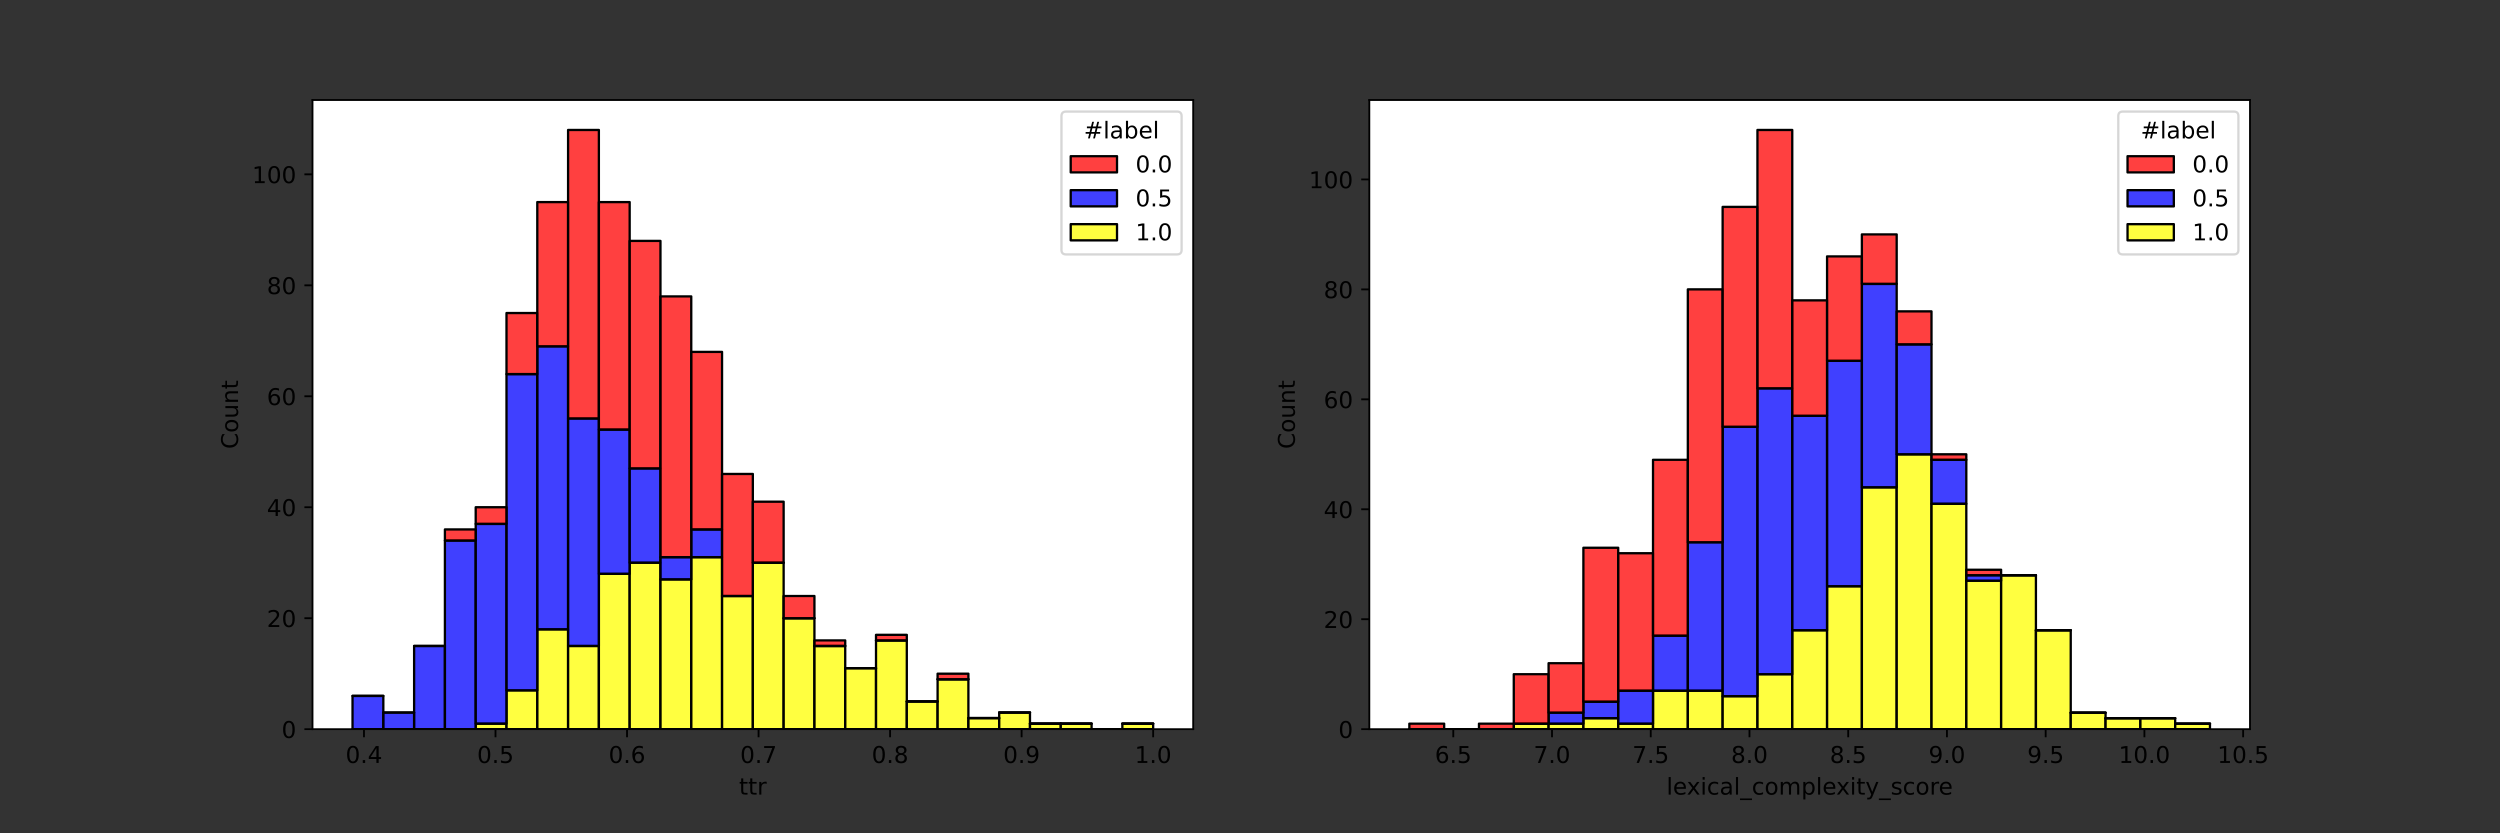 <?xml version="1.0" encoding="utf-8" standalone="no"?>
<!DOCTYPE svg PUBLIC "-//W3C//DTD SVG 1.1//EN"
  "http://www.w3.org/Graphics/SVG/1.1/DTD/svg11.dtd">
<!-- Created with matplotlib (https://matplotlib.org/) -->
<svg height="360pt" version="1.1" viewBox="0 0 1080 360" width="1080pt" xmlns="http://www.w3.org/2000/svg" xmlns:xlink="http://www.w3.org/1999/xlink">
 <rect x="0" y="0" width="1080" height="360" fill="#333333" stroke="none"/>
 <defs>
  <style type="text/css">*{stroke-linecap:butt;stroke-linejoin:round;}</style>
 </defs>
 <g id="figure_1">
  <g id="patch_1">
   <path d="M 0 360 
L 1080 360 
L 1080 0 
L 0 0 
z
" style="fill:none;"/>
  </g>
  <g id="axes_1">
   <g id="patch_2">
    <path d="M 135 315 
L 515.455 315 
L 515.455 43.2 
L 135 43.2 
z
" style="fill:#ffffff;"/>
   </g>
   <g id="patch_3">
    <path clip-path="url(#p14369bf7d9)" d="M 152.293 315 
L 165.596 315 
L 165.596 315 
L 152.293 315 
z
" style="fill:#ffff00;fill-opacity:0.75;stroke:#000000;stroke-linejoin:miter;"/>
   </g>
   <g id="patch_4">
    <path clip-path="url(#p14369bf7d9)" d="M 165.596 315 
L 178.899 315 
L 178.899 315 
L 165.596 315 
z
" style="fill:#ffff00;fill-opacity:0.75;stroke:#000000;stroke-linejoin:miter;"/>
   </g>
   <g id="patch_5">
    <path clip-path="url(#p14369bf7d9)" d="M 178.899 315 
L 192.201 315 
L 192.201 315 
L 178.899 315 
z
" style="fill:#ffff00;fill-opacity:0.75;stroke:#000000;stroke-linejoin:miter;"/>
   </g>
   <g id="patch_6">
    <path clip-path="url(#p14369bf7d9)" d="M 192.201 315 
L 205.504 315 
L 205.504 315 
L 192.201 315 
z
" style="fill:#ffff00;fill-opacity:0.75;stroke:#000000;stroke-linejoin:miter;"/>
   </g>
   <g id="patch_7">
    <path clip-path="url(#p14369bf7d9)" d="M 205.504 315 
L 218.806 315 
L 218.806 312.603 
L 205.504 312.603 
z
" style="fill:#ffff00;fill-opacity:0.75;stroke:#000000;stroke-linejoin:miter;"/>
   </g>
   <g id="patch_8">
    <path clip-path="url(#p14369bf7d9)" d="M 218.806 315 
L 232.109 315 
L 232.109 298.222 
L 218.806 298.222 
z
" style="fill:#ffff00;fill-opacity:0.75;stroke:#000000;stroke-linejoin:miter;"/>
   </g>
   <g id="patch_9">
    <path clip-path="url(#p14369bf7d9)" d="M 232.109 315 
L 245.412 315 
L 245.412 271.857 
L 232.109 271.857 
z
" style="fill:#ffff00;fill-opacity:0.75;stroke:#000000;stroke-linejoin:miter;"/>
   </g>
   <g id="patch_10">
    <path clip-path="url(#p14369bf7d9)" d="M 245.412 315 
L 258.714 315 
L 258.714 279.048 
L 245.412 279.048 
z
" style="fill:#ffff00;fill-opacity:0.75;stroke:#000000;stroke-linejoin:miter;"/>
   </g>
   <g id="patch_11">
    <path clip-path="url(#p14369bf7d9)" d="M 258.714 315 
L 272.017 315 
L 272.017 247.889 
L 258.714 247.889 
z
" style="fill:#ffff00;fill-opacity:0.75;stroke:#000000;stroke-linejoin:miter;"/>
   </g>
   <g id="patch_12">
    <path clip-path="url(#p14369bf7d9)" d="M 272.017 315 
L 285.319 315 
L 285.319 243.095 
L 272.017 243.095 
z
" style="fill:#ffff00;fill-opacity:0.75;stroke:#000000;stroke-linejoin:miter;"/>
   </g>
   <g id="patch_13">
    <path clip-path="url(#p14369bf7d9)" d="M 285.319 315 
L 298.622 315 
L 298.622 250.286 
L 285.319 250.286 
z
" style="fill:#ffff00;fill-opacity:0.75;stroke:#000000;stroke-linejoin:miter;"/>
   </g>
   <g id="patch_14">
    <path clip-path="url(#p14369bf7d9)" d="M 298.622 315 
L 311.925 315 
L 311.925 240.698 
L 298.622 240.698 
z
" style="fill:#ffff00;fill-opacity:0.75;stroke:#000000;stroke-linejoin:miter;"/>
   </g>
   <g id="patch_15">
    <path clip-path="url(#p14369bf7d9)" d="M 311.925 315 
L 325.227 315 
L 325.227 257.476 
L 311.925 257.476 
z
" style="fill:#ffff00;fill-opacity:0.75;stroke:#000000;stroke-linejoin:miter;"/>
   </g>
   <g id="patch_16">
    <path clip-path="url(#p14369bf7d9)" d="M 325.227 315 
L 338.53 315 
L 338.53 243.095 
L 325.227 243.095 
z
" style="fill:#ffff00;fill-opacity:0.75;stroke:#000000;stroke-linejoin:miter;"/>
   </g>
   <g id="patch_17">
    <path clip-path="url(#p14369bf7d9)" d="M 338.53 315 
L 351.832 315 
L 351.832 267.063 
L 338.53 267.063 
z
" style="fill:#ffff00;fill-opacity:0.75;stroke:#000000;stroke-linejoin:miter;"/>
   </g>
   <g id="patch_18">
    <path clip-path="url(#p14369bf7d9)" d="M 351.832 315 
L 365.135 315 
L 365.135 279.048 
L 351.832 279.048 
z
" style="fill:#ffff00;fill-opacity:0.75;stroke:#000000;stroke-linejoin:miter;"/>
   </g>
   <g id="patch_19">
    <path clip-path="url(#p14369bf7d9)" d="M 365.135 315 
L 378.438 315 
L 378.438 288.635 
L 365.135 288.635 
z
" style="fill:#ffff00;fill-opacity:0.75;stroke:#000000;stroke-linejoin:miter;"/>
   </g>
   <g id="patch_20">
    <path clip-path="url(#p14369bf7d9)" d="M 378.438 315 
L 391.74 315 
L 391.74 276.651 
L 378.438 276.651 
z
" style="fill:#ffff00;fill-opacity:0.75;stroke:#000000;stroke-linejoin:miter;"/>
   </g>
   <g id="patch_21">
    <path clip-path="url(#p14369bf7d9)" d="M 391.74 315 
L 405.043 315 
L 405.043 303.016 
L 391.74 303.016 
z
" style="fill:#ffff00;fill-opacity:0.75;stroke:#000000;stroke-linejoin:miter;"/>
   </g>
   <g id="patch_22">
    <path clip-path="url(#p14369bf7d9)" d="M 405.043 315 
L 418.346 315 
L 418.346 293.429 
L 405.043 293.429 
z
" style="fill:#ffff00;fill-opacity:0.75;stroke:#000000;stroke-linejoin:miter;"/>
   </g>
   <g id="patch_23">
    <path clip-path="url(#p14369bf7d9)" d="M 418.346 315 
L 431.648 315 
L 431.648 310.206 
L 418.346 310.206 
z
" style="fill:#ffff00;fill-opacity:0.75;stroke:#000000;stroke-linejoin:miter;"/>
   </g>
   <g id="patch_24">
    <path clip-path="url(#p14369bf7d9)" d="M 431.648 315 
L 444.951 315 
L 444.951 307.81 
L 431.648 307.81 
z
" style="fill:#ffff00;fill-opacity:0.75;stroke:#000000;stroke-linejoin:miter;"/>
   </g>
   <g id="patch_25">
    <path clip-path="url(#p14369bf7d9)" d="M 444.951 315 
L 458.253 315 
L 458.253 312.603 
L 444.951 312.603 
z
" style="fill:#ffff00;fill-opacity:0.75;stroke:#000000;stroke-linejoin:miter;"/>
   </g>
   <g id="patch_26">
    <path clip-path="url(#p14369bf7d9)" d="M 458.253 315 
L 471.556 315 
L 471.556 312.603 
L 458.253 312.603 
z
" style="fill:#ffff00;fill-opacity:0.75;stroke:#000000;stroke-linejoin:miter;"/>
   </g>
   <g id="patch_27">
    <path clip-path="url(#p14369bf7d9)" d="M 471.556 315 
L 484.859 315 
L 484.859 315 
L 471.556 315 
z
" style="fill:#ffff00;fill-opacity:0.75;stroke:#000000;stroke-linejoin:miter;"/>
   </g>
   <g id="patch_28">
    <path clip-path="url(#p14369bf7d9)" d="M 484.859 315 
L 498.161 315 
L 498.161 312.603 
L 484.859 312.603 
z
" style="fill:#ffff00;fill-opacity:0.75;stroke:#000000;stroke-linejoin:miter;"/>
   </g>
   <g id="patch_29">
    <path clip-path="url(#p14369bf7d9)" d="M 152.293 315 
L 165.596 315 
L 165.596 300.619 
L 152.293 300.619 
z
" style="fill:#0000ff;fill-opacity:0.75;stroke:#000000;stroke-linejoin:miter;"/>
   </g>
   <g id="patch_30">
    <path clip-path="url(#p14369bf7d9)" d="M 165.596 315 
L 178.899 315 
L 178.899 307.81 
L 165.596 307.81 
z
" style="fill:#0000ff;fill-opacity:0.75;stroke:#000000;stroke-linejoin:miter;"/>
   </g>
   <g id="patch_31">
    <path clip-path="url(#p14369bf7d9)" d="M 178.899 315 
L 192.201 315 
L 192.201 279.048 
L 178.899 279.048 
z
" style="fill:#0000ff;fill-opacity:0.75;stroke:#000000;stroke-linejoin:miter;"/>
   </g>
   <g id="patch_32">
    <path clip-path="url(#p14369bf7d9)" d="M 192.201 315 
L 205.504 315 
L 205.504 233.508 
L 192.201 233.508 
z
" style="fill:#0000ff;fill-opacity:0.75;stroke:#000000;stroke-linejoin:miter;"/>
   </g>
   <g id="patch_33">
    <path clip-path="url(#p14369bf7d9)" d="M 205.504 312.603 
L 218.806 312.603 
L 218.806 226.317 
L 205.504 226.317 
z
" style="fill:#0000ff;fill-opacity:0.75;stroke:#000000;stroke-linejoin:miter;"/>
   </g>
   <g id="patch_34">
    <path clip-path="url(#p14369bf7d9)" d="M 218.806 298.222 
L 232.109 298.222 
L 232.109 161.603 
L 218.806 161.603 
z
" style="fill:#0000ff;fill-opacity:0.75;stroke:#000000;stroke-linejoin:miter;"/>
   </g>
   <g id="patch_35">
    <path clip-path="url(#p14369bf7d9)" d="M 232.109 271.857 
L 245.412 271.857 
L 245.412 149.619 
L 232.109 149.619 
z
" style="fill:#0000ff;fill-opacity:0.75;stroke:#000000;stroke-linejoin:miter;"/>
   </g>
   <g id="patch_36">
    <path clip-path="url(#p14369bf7d9)" d="M 245.412 279.048 
L 258.714 279.048 
L 258.714 180.778 
L 245.412 180.778 
z
" style="fill:#0000ff;fill-opacity:0.75;stroke:#000000;stroke-linejoin:miter;"/>
   </g>
   <g id="patch_37">
    <path clip-path="url(#p14369bf7d9)" d="M 258.714 247.889 
L 272.017 247.889 
L 272.017 185.571 
L 258.714 185.571 
z
" style="fill:#0000ff;fill-opacity:0.75;stroke:#000000;stroke-linejoin:miter;"/>
   </g>
   <g id="patch_38">
    <path clip-path="url(#p14369bf7d9)" d="M 272.017 243.095 
L 285.319 243.095 
L 285.319 202.349 
L 272.017 202.349 
z
" style="fill:#0000ff;fill-opacity:0.75;stroke:#000000;stroke-linejoin:miter;"/>
   </g>
   <g id="patch_39">
    <path clip-path="url(#p14369bf7d9)" d="M 285.319 250.286 
L 298.622 250.286 
L 298.622 240.698 
L 285.319 240.698 
z
" style="fill:#0000ff;fill-opacity:0.75;stroke:#000000;stroke-linejoin:miter;"/>
   </g>
   <g id="patch_40">
    <path clip-path="url(#p14369bf7d9)" d="M 298.622 240.698 
L 311.925 240.698 
L 311.925 228.714 
L 298.622 228.714 
z
" style="fill:#0000ff;fill-opacity:0.75;stroke:#000000;stroke-linejoin:miter;"/>
   </g>
   <g id="patch_41">
    <path clip-path="url(#p14369bf7d9)" d="M 311.925 257.476 
L 325.227 257.476 
L 325.227 257.476 
L 311.925 257.476 
z
" style="fill:#0000ff;fill-opacity:0.75;stroke:#000000;stroke-linejoin:miter;"/>
   </g>
   <g id="patch_42">
    <path clip-path="url(#p14369bf7d9)" d="M 325.227 243.095 
L 338.53 243.095 
L 338.53 243.095 
L 325.227 243.095 
z
" style="fill:#0000ff;fill-opacity:0.75;stroke:#000000;stroke-linejoin:miter;"/>
   </g>
   <g id="patch_43">
    <path clip-path="url(#p14369bf7d9)" d="M 338.53 267.063 
L 351.832 267.063 
L 351.832 267.063 
L 338.53 267.063 
z
" style="fill:#0000ff;fill-opacity:0.75;stroke:#000000;stroke-linejoin:miter;"/>
   </g>
   <g id="patch_44">
    <path clip-path="url(#p14369bf7d9)" d="M 351.832 279.048 
L 365.135 279.048 
L 365.135 279.048 
L 351.832 279.048 
z
" style="fill:#0000ff;fill-opacity:0.75;stroke:#000000;stroke-linejoin:miter;"/>
   </g>
   <g id="patch_45">
    <path clip-path="url(#p14369bf7d9)" d="M 365.135 288.635 
L 378.438 288.635 
L 378.438 288.635 
L 365.135 288.635 
z
" style="fill:#0000ff;fill-opacity:0.75;stroke:#000000;stroke-linejoin:miter;"/>
   </g>
   <g id="patch_46">
    <path clip-path="url(#p14369bf7d9)" d="M 378.438 276.651 
L 391.74 276.651 
L 391.74 276.651 
L 378.438 276.651 
z
" style="fill:#0000ff;fill-opacity:0.75;stroke:#000000;stroke-linejoin:miter;"/>
   </g>
   <g id="patch_47">
    <path clip-path="url(#p14369bf7d9)" d="M 391.74 303.016 
L 405.043 303.016 
L 405.043 303.016 
L 391.74 303.016 
z
" style="fill:#0000ff;fill-opacity:0.75;stroke:#000000;stroke-linejoin:miter;"/>
   </g>
   <g id="patch_48">
    <path clip-path="url(#p14369bf7d9)" d="M 405.043 293.429 
L 418.346 293.429 
L 418.346 293.429 
L 405.043 293.429 
z
" style="fill:#0000ff;fill-opacity:0.75;stroke:#000000;stroke-linejoin:miter;"/>
   </g>
   <g id="patch_49">
    <path clip-path="url(#p14369bf7d9)" d="M 418.346 310.206 
L 431.648 310.206 
L 431.648 310.206 
L 418.346 310.206 
z
" style="fill:#0000ff;fill-opacity:0.75;stroke:#000000;stroke-linejoin:miter;"/>
   </g>
   <g id="patch_50">
    <path clip-path="url(#p14369bf7d9)" d="M 431.648 307.81 
L 444.951 307.81 
L 444.951 307.81 
L 431.648 307.81 
z
" style="fill:#0000ff;fill-opacity:0.75;stroke:#000000;stroke-linejoin:miter;"/>
   </g>
   <g id="patch_51">
    <path clip-path="url(#p14369bf7d9)" d="M 444.951 312.603 
L 458.253 312.603 
L 458.253 312.603 
L 444.951 312.603 
z
" style="fill:#0000ff;fill-opacity:0.75;stroke:#000000;stroke-linejoin:miter;"/>
   </g>
   <g id="patch_52">
    <path clip-path="url(#p14369bf7d9)" d="M 458.253 312.603 
L 471.556 312.603 
L 471.556 312.603 
L 458.253 312.603 
z
" style="fill:#0000ff;fill-opacity:0.75;stroke:#000000;stroke-linejoin:miter;"/>
   </g>
   <g id="patch_53">
    <path clip-path="url(#p14369bf7d9)" d="M 471.556 315 
L 484.859 315 
L 484.859 315 
L 471.556 315 
z
" style="fill:#0000ff;fill-opacity:0.75;stroke:#000000;stroke-linejoin:miter;"/>
   </g>
   <g id="patch_54">
    <path clip-path="url(#p14369bf7d9)" d="M 484.859 312.603 
L 498.161 312.603 
L 498.161 312.603 
L 484.859 312.603 
z
" style="fill:#0000ff;fill-opacity:0.75;stroke:#000000;stroke-linejoin:miter;"/>
   </g>
   <g id="patch_55">
    <path clip-path="url(#p14369bf7d9)" d="M 152.293 300.619 
L 165.596 300.619 
L 165.596 300.619 
L 152.293 300.619 
z
" style="fill:#ff0000;fill-opacity:0.75;stroke:#000000;stroke-linejoin:miter;"/>
   </g>
   <g id="patch_56">
    <path clip-path="url(#p14369bf7d9)" d="M 165.596 307.81 
L 178.899 307.81 
L 178.899 307.81 
L 165.596 307.81 
z
" style="fill:#ff0000;fill-opacity:0.75;stroke:#000000;stroke-linejoin:miter;"/>
   </g>
   <g id="patch_57">
    <path clip-path="url(#p14369bf7d9)" d="M 178.899 279.048 
L 192.201 279.048 
L 192.201 279.048 
L 178.899 279.048 
z
" style="fill:#ff0000;fill-opacity:0.75;stroke:#000000;stroke-linejoin:miter;"/>
   </g>
   <g id="patch_58">
    <path clip-path="url(#p14369bf7d9)" d="M 192.201 233.508 
L 205.504 233.508 
L 205.504 228.714 
L 192.201 228.714 
z
" style="fill:#ff0000;fill-opacity:0.75;stroke:#000000;stroke-linejoin:miter;"/>
   </g>
   <g id="patch_59">
    <path clip-path="url(#p14369bf7d9)" d="M 205.504 226.317 
L 218.806 226.317 
L 218.806 219.127 
L 205.504 219.127 
z
" style="fill:#ff0000;fill-opacity:0.75;stroke:#000000;stroke-linejoin:miter;"/>
   </g>
   <g id="patch_60">
    <path clip-path="url(#p14369bf7d9)" d="M 218.806 161.603 
L 232.109 161.603 
L 232.109 135.238 
L 218.806 135.238 
z
" style="fill:#ff0000;fill-opacity:0.75;stroke:#000000;stroke-linejoin:miter;"/>
   </g>
   <g id="patch_61">
    <path clip-path="url(#p14369bf7d9)" d="M 232.109 149.619 
L 245.412 149.619 
L 245.412 87.302 
L 232.109 87.302 
z
" style="fill:#ff0000;fill-opacity:0.75;stroke:#000000;stroke-linejoin:miter;"/>
   </g>
   <g id="patch_62">
    <path clip-path="url(#p14369bf7d9)" d="M 245.412 180.778 
L 258.714 180.778 
L 258.714 56.143 
L 245.412 56.143 
z
" style="fill:#ff0000;fill-opacity:0.75;stroke:#000000;stroke-linejoin:miter;"/>
   </g>
   <g id="patch_63">
    <path clip-path="url(#p14369bf7d9)" d="M 258.714 185.571 
L 272.017 185.571 
L 272.017 87.302 
L 258.714 87.302 
z
" style="fill:#ff0000;fill-opacity:0.75;stroke:#000000;stroke-linejoin:miter;"/>
   </g>
   <g id="patch_64">
    <path clip-path="url(#p14369bf7d9)" d="M 272.017 202.349 
L 285.319 202.349 
L 285.319 104.079 
L 272.017 104.079 
z
" style="fill:#ff0000;fill-opacity:0.75;stroke:#000000;stroke-linejoin:miter;"/>
   </g>
   <g id="patch_65">
    <path clip-path="url(#p14369bf7d9)" d="M 285.319 240.698 
L 298.622 240.698 
L 298.622 128.048 
L 285.319 128.048 
z
" style="fill:#ff0000;fill-opacity:0.75;stroke:#000000;stroke-linejoin:miter;"/>
   </g>
   <g id="patch_66">
    <path clip-path="url(#p14369bf7d9)" d="M 298.622 228.714 
L 311.925 228.714 
L 311.925 152.016 
L 298.622 152.016 
z
" style="fill:#ff0000;fill-opacity:0.75;stroke:#000000;stroke-linejoin:miter;"/>
   </g>
   <g id="patch_67">
    <path clip-path="url(#p14369bf7d9)" d="M 311.925 257.476 
L 325.227 257.476 
L 325.227 204.746 
L 311.925 204.746 
z
" style="fill:#ff0000;fill-opacity:0.75;stroke:#000000;stroke-linejoin:miter;"/>
   </g>
   <g id="patch_68">
    <path clip-path="url(#p14369bf7d9)" d="M 325.227 243.095 
L 338.53 243.095 
L 338.53 216.73 
L 325.227 216.73 
z
" style="fill:#ff0000;fill-opacity:0.75;stroke:#000000;stroke-linejoin:miter;"/>
   </g>
   <g id="patch_69">
    <path clip-path="url(#p14369bf7d9)" d="M 338.53 267.063 
L 351.832 267.063 
L 351.832 257.476 
L 338.53 257.476 
z
" style="fill:#ff0000;fill-opacity:0.75;stroke:#000000;stroke-linejoin:miter;"/>
   </g>
   <g id="patch_70">
    <path clip-path="url(#p14369bf7d9)" d="M 351.832 279.048 
L 365.135 279.048 
L 365.135 276.651 
L 351.832 276.651 
z
" style="fill:#ff0000;fill-opacity:0.75;stroke:#000000;stroke-linejoin:miter;"/>
   </g>
   <g id="patch_71">
    <path clip-path="url(#p14369bf7d9)" d="M 365.135 288.635 
L 378.438 288.635 
L 378.438 288.635 
L 365.135 288.635 
z
" style="fill:#ff0000;fill-opacity:0.75;stroke:#000000;stroke-linejoin:miter;"/>
   </g>
   <g id="patch_72">
    <path clip-path="url(#p14369bf7d9)" d="M 378.438 276.651 
L 391.74 276.651 
L 391.74 274.254 
L 378.438 274.254 
z
" style="fill:#ff0000;fill-opacity:0.75;stroke:#000000;stroke-linejoin:miter;"/>
   </g>
   <g id="patch_73">
    <path clip-path="url(#p14369bf7d9)" d="M 391.74 303.016 
L 405.043 303.016 
L 405.043 303.016 
L 391.74 303.016 
z
" style="fill:#ff0000;fill-opacity:0.75;stroke:#000000;stroke-linejoin:miter;"/>
   </g>
   <g id="patch_74">
    <path clip-path="url(#p14369bf7d9)" d="M 405.043 293.429 
L 418.346 293.429 
L 418.346 291.032 
L 405.043 291.032 
z
" style="fill:#ff0000;fill-opacity:0.75;stroke:#000000;stroke-linejoin:miter;"/>
   </g>
   <g id="patch_75">
    <path clip-path="url(#p14369bf7d9)" d="M 418.346 310.206 
L 431.648 310.206 
L 431.648 310.206 
L 418.346 310.206 
z
" style="fill:#ff0000;fill-opacity:0.75;stroke:#000000;stroke-linejoin:miter;"/>
   </g>
   <g id="patch_76">
    <path clip-path="url(#p14369bf7d9)" d="M 431.648 307.81 
L 444.951 307.81 
L 444.951 307.81 
L 431.648 307.81 
z
" style="fill:#ff0000;fill-opacity:0.75;stroke:#000000;stroke-linejoin:miter;"/>
   </g>
   <g id="patch_77">
    <path clip-path="url(#p14369bf7d9)" d="M 444.951 312.603 
L 458.253 312.603 
L 458.253 312.603 
L 444.951 312.603 
z
" style="fill:#ff0000;fill-opacity:0.75;stroke:#000000;stroke-linejoin:miter;"/>
   </g>
   <g id="patch_78">
    <path clip-path="url(#p14369bf7d9)" d="M 458.253 312.603 
L 471.556 312.603 
L 471.556 312.603 
L 458.253 312.603 
z
" style="fill:#ff0000;fill-opacity:0.75;stroke:#000000;stroke-linejoin:miter;"/>
   </g>
   <g id="patch_79">
    <path clip-path="url(#p14369bf7d9)" d="M 471.556 315 
L 484.859 315 
L 484.859 315 
L 471.556 315 
z
" style="fill:#ff0000;fill-opacity:0.75;stroke:#000000;stroke-linejoin:miter;"/>
   </g>
   <g id="patch_80">
    <path clip-path="url(#p14369bf7d9)" d="M 484.859 312.603 
L 498.161 312.603 
L 498.161 312.603 
L 484.859 312.603 
z
" style="fill:#ff0000;fill-opacity:0.75;stroke:#000000;stroke-linejoin:miter;"/>
   </g>
   <g id="matplotlib.axis_1">
    <g id="xtick_1">
     <g id="line2d_1">
      <defs>
       <path d="M 0 0 
L 0 3.5 
" id="m58d4eea95d" style="stroke:#000000;stroke-width:0.8;"/>
      </defs>
      <g>
       <use style="stroke:#000000;stroke-width:0.8;" x="157.235" xlink:href="#m58d4eea95d" y="315"/>
      </g>
     </g>
     <g id="text_1">
      <!-- 0.4 -->
      <g transform="translate(149.283 329.598)scale(0.1 -0.1)">
       <defs>
        <path d="M 31.781 66.406 
Q 24.172 66.406 20.328 58.906 
Q 16.5 51.422 16.5 36.375 
Q 16.5 21.391 20.328 13.891 
Q 24.172 6.391 31.781 6.391 
Q 39.453 6.391 43.281 13.891 
Q 47.125 21.391 47.125 36.375 
Q 47.125 51.422 43.281 58.906 
Q 39.453 66.406 31.781 66.406 
z
M 31.781 74.219 
Q 44.047 74.219 50.516 64.516 
Q 56.984 54.828 56.984 36.375 
Q 56.984 17.969 50.516 8.266 
Q 44.047 -1.422 31.781 -1.422 
Q 19.531 -1.422 13.062 8.266 
Q 6.594 17.969 6.594 36.375 
Q 6.594 54.828 13.062 64.516 
Q 19.531 74.219 31.781 74.219 
z
" id="DejaVuSans-48"/>
        <path d="M 10.688 12.406 
L 21 12.406 
L 21 0 
L 10.688 0 
z
" id="DejaVuSans-46"/>
        <path d="M 37.797 64.312 
L 12.891 25.391 
L 37.797 25.391 
z
M 35.203 72.906 
L 47.609 72.906 
L 47.609 25.391 
L 58.016 25.391 
L 58.016 17.188 
L 47.609 17.188 
L 47.609 0 
L 37.797 0 
L 37.797 17.188 
L 4.891 17.188 
L 4.891 26.703 
z
" id="DejaVuSans-52"/>
       </defs>
       <use xlink:href="#DejaVuSans-48"/>
       <use x="63.623" xlink:href="#DejaVuSans-46"/>
       <use x="95.41" xlink:href="#DejaVuSans-52"/>
      </g>
     </g>
    </g>
    <g id="xtick_2">
     <g id="line2d_2">
      <g>
       <use style="stroke:#000000;stroke-width:0.8;" x="214.056" xlink:href="#m58d4eea95d" y="315"/>
      </g>
     </g>
     <g id="text_2">
      <!-- 0.5 -->
      <g transform="translate(206.104 329.598)scale(0.1 -0.1)">
       <defs>
        <path d="M 10.797 72.906 
L 49.516 72.906 
L 49.516 64.594 
L 19.828 64.594 
L 19.828 46.734 
Q 21.969 47.469 24.109 47.828 
Q 26.266 48.188 28.422 48.188 
Q 40.625 48.188 47.75 41.5 
Q 54.891 34.812 54.891 23.391 
Q 54.891 11.625 47.562 5.094 
Q 40.234 -1.422 26.906 -1.422 
Q 22.312 -1.422 17.547 -0.641 
Q 12.797 0.141 7.719 1.703 
L 7.719 11.625 
Q 12.109 9.234 16.797 8.062 
Q 21.484 6.891 26.703 6.891 
Q 35.156 6.891 40.078 11.328 
Q 45.016 15.766 45.016 23.391 
Q 45.016 31 40.078 35.438 
Q 35.156 39.891 26.703 39.891 
Q 22.75 39.891 18.812 39.016 
Q 14.891 38.141 10.797 36.281 
z
" id="DejaVuSans-53"/>
       </defs>
       <use xlink:href="#DejaVuSans-48"/>
       <use x="63.623" xlink:href="#DejaVuSans-46"/>
       <use x="95.41" xlink:href="#DejaVuSans-53"/>
      </g>
     </g>
    </g>
    <g id="xtick_3">
     <g id="line2d_3">
      <g>
       <use style="stroke:#000000;stroke-width:0.8;" x="270.877" xlink:href="#m58d4eea95d" y="315"/>
      </g>
     </g>
     <g id="text_3">
      <!-- 0.6 -->
      <g transform="translate(262.925 329.598)scale(0.1 -0.1)">
       <defs>
        <path d="M 33.016 40.375 
Q 26.375 40.375 22.484 35.828 
Q 18.609 31.297 18.609 23.391 
Q 18.609 15.531 22.484 10.953 
Q 26.375 6.391 33.016 6.391 
Q 39.656 6.391 43.531 10.953 
Q 47.406 15.531 47.406 23.391 
Q 47.406 31.297 43.531 35.828 
Q 39.656 40.375 33.016 40.375 
z
M 52.594 71.297 
L 52.594 62.312 
Q 48.875 64.062 45.094 64.984 
Q 41.312 65.922 37.594 65.922 
Q 27.828 65.922 22.672 59.328 
Q 17.531 52.734 16.797 39.406 
Q 19.672 43.656 24.016 45.922 
Q 28.375 48.188 33.594 48.188 
Q 44.578 48.188 50.953 41.516 
Q 57.328 34.859 57.328 23.391 
Q 57.328 12.156 50.688 5.359 
Q 44.047 -1.422 33.016 -1.422 
Q 20.359 -1.422 13.672 8.266 
Q 6.984 17.969 6.984 36.375 
Q 6.984 53.656 15.188 63.938 
Q 23.391 74.219 37.203 74.219 
Q 40.922 74.219 44.703 73.484 
Q 48.484 72.75 52.594 71.297 
z
" id="DejaVuSans-54"/>
       </defs>
       <use xlink:href="#DejaVuSans-48"/>
       <use x="63.623" xlink:href="#DejaVuSans-46"/>
       <use x="95.41" xlink:href="#DejaVuSans-54"/>
      </g>
     </g>
    </g>
    <g id="xtick_4">
     <g id="line2d_4">
      <g>
       <use style="stroke:#000000;stroke-width:0.8;" x="327.698" xlink:href="#m58d4eea95d" y="315"/>
      </g>
     </g>
     <g id="text_4">
      <!-- 0.7 -->
      <g transform="translate(319.746 329.598)scale(0.1 -0.1)">
       <defs>
        <path d="M 8.203 72.906 
L 55.078 72.906 
L 55.078 68.703 
L 28.609 0 
L 18.312 0 
L 43.219 64.594 
L 8.203 64.594 
z
" id="DejaVuSans-55"/>
       </defs>
       <use xlink:href="#DejaVuSans-48"/>
       <use x="63.623" xlink:href="#DejaVuSans-46"/>
       <use x="95.41" xlink:href="#DejaVuSans-55"/>
      </g>
     </g>
    </g>
    <g id="xtick_5">
     <g id="line2d_5">
      <g>
       <use style="stroke:#000000;stroke-width:0.8;" x="384.519" xlink:href="#m58d4eea95d" y="315"/>
      </g>
     </g>
     <g id="text_5">
      <!-- 0.8 -->
      <g transform="translate(376.567 329.598)scale(0.1 -0.1)">
       <defs>
        <path d="M 31.781 34.625 
Q 24.75 34.625 20.719 30.859 
Q 16.703 27.094 16.703 20.516 
Q 16.703 13.922 20.719 10.156 
Q 24.75 6.391 31.781 6.391 
Q 38.812 6.391 42.859 10.172 
Q 46.922 13.969 46.922 20.516 
Q 46.922 27.094 42.891 30.859 
Q 38.875 34.625 31.781 34.625 
z
M 21.922 38.812 
Q 15.578 40.375 12.031 44.719 
Q 8.5 49.078 8.5 55.328 
Q 8.5 64.062 14.719 69.141 
Q 20.953 74.219 31.781 74.219 
Q 42.672 74.219 48.875 69.141 
Q 55.078 64.062 55.078 55.328 
Q 55.078 49.078 51.531 44.719 
Q 48 40.375 41.703 38.812 
Q 48.828 37.156 52.797 32.312 
Q 56.781 27.484 56.781 20.516 
Q 56.781 9.906 50.312 4.234 
Q 43.844 -1.422 31.781 -1.422 
Q 19.734 -1.422 13.25 4.234 
Q 6.781 9.906 6.781 20.516 
Q 6.781 27.484 10.781 32.312 
Q 14.797 37.156 21.922 38.812 
z
M 18.312 54.391 
Q 18.312 48.734 21.844 45.562 
Q 25.391 42.391 31.781 42.391 
Q 38.141 42.391 41.719 45.562 
Q 45.312 48.734 45.312 54.391 
Q 45.312 60.062 41.719 63.234 
Q 38.141 66.406 31.781 66.406 
Q 25.391 66.406 21.844 63.234 
Q 18.312 60.062 18.312 54.391 
z
" id="DejaVuSans-56"/>
       </defs>
       <use xlink:href="#DejaVuSans-48"/>
       <use x="63.623" xlink:href="#DejaVuSans-46"/>
       <use x="95.41" xlink:href="#DejaVuSans-56"/>
      </g>
     </g>
    </g>
    <g id="xtick_6">
     <g id="line2d_6">
      <g>
       <use style="stroke:#000000;stroke-width:0.8;" x="441.34" xlink:href="#m58d4eea95d" y="315"/>
      </g>
     </g>
     <g id="text_6">
      <!-- 0.9 -->
      <g transform="translate(433.388 329.598)scale(0.1 -0.1)">
       <defs>
        <path d="M 10.984 1.516 
L 10.984 10.5 
Q 14.703 8.734 18.5 7.812 
Q 22.312 6.891 25.984 6.891 
Q 35.75 6.891 40.891 13.453 
Q 46.047 20.016 46.781 33.406 
Q 43.953 29.203 39.594 26.953 
Q 35.25 24.703 29.984 24.703 
Q 19.047 24.703 12.672 31.312 
Q 6.297 37.938 6.297 49.422 
Q 6.297 60.641 12.938 67.422 
Q 19.578 74.219 30.609 74.219 
Q 43.266 74.219 49.922 64.516 
Q 56.594 54.828 56.594 36.375 
Q 56.594 19.141 48.406 8.859 
Q 40.234 -1.422 26.422 -1.422 
Q 22.703 -1.422 18.891 -0.688 
Q 15.094 0.047 10.984 1.516 
z
M 30.609 32.422 
Q 37.25 32.422 41.125 36.953 
Q 45.016 41.5 45.016 49.422 
Q 45.016 57.281 41.125 61.844 
Q 37.25 66.406 30.609 66.406 
Q 23.969 66.406 20.094 61.844 
Q 16.219 57.281 16.219 49.422 
Q 16.219 41.5 20.094 36.953 
Q 23.969 32.422 30.609 32.422 
z
" id="DejaVuSans-57"/>
       </defs>
       <use xlink:href="#DejaVuSans-48"/>
       <use x="63.623" xlink:href="#DejaVuSans-46"/>
       <use x="95.41" xlink:href="#DejaVuSans-57"/>
      </g>
     </g>
    </g>
    <g id="xtick_7">
     <g id="line2d_7">
      <g>
       <use style="stroke:#000000;stroke-width:0.8;" x="498.161" xlink:href="#m58d4eea95d" y="315"/>
      </g>
     </g>
     <g id="text_7">
      <!-- 1.0 -->
      <g transform="translate(490.21 329.598)scale(0.1 -0.1)">
       <defs>
        <path d="M 12.406 8.297 
L 28.516 8.297 
L 28.516 63.922 
L 10.984 60.406 
L 10.984 69.391 
L 28.422 72.906 
L 38.281 72.906 
L 38.281 8.297 
L 54.391 8.297 
L 54.391 0 
L 12.406 0 
z
" id="DejaVuSans-49"/>
       </defs>
       <use xlink:href="#DejaVuSans-49"/>
       <use x="63.623" xlink:href="#DejaVuSans-46"/>
       <use x="95.41" xlink:href="#DejaVuSans-48"/>
      </g>
     </g>
    </g>
    <g id="text_8">
     <!-- ttr -->
     <g transform="translate(319.251 343.277)scale(0.1 -0.1)">
      <defs>
       <path d="M 18.312 70.219 
L 18.312 54.688 
L 36.812 54.688 
L 36.812 47.703 
L 18.312 47.703 
L 18.312 18.016 
Q 18.312 11.328 20.141 9.422 
Q 21.969 7.516 27.594 7.516 
L 36.812 7.516 
L 36.812 0 
L 27.594 0 
Q 17.188 0 13.234 3.875 
Q 9.281 7.766 9.281 18.016 
L 9.281 47.703 
L 2.688 47.703 
L 2.688 54.688 
L 9.281 54.688 
L 9.281 70.219 
z
" id="DejaVuSans-116"/>
       <path d="M 41.109 46.297 
Q 39.594 47.172 37.812 47.578 
Q 36.031 48 33.891 48 
Q 26.266 48 22.188 43.047 
Q 18.109 38.094 18.109 28.812 
L 18.109 0 
L 9.078 0 
L 9.078 54.688 
L 18.109 54.688 
L 18.109 46.188 
Q 20.953 51.172 25.484 53.578 
Q 30.031 56 36.531 56 
Q 37.453 56 38.578 55.875 
Q 39.703 55.766 41.062 55.516 
z
" id="DejaVuSans-114"/>
      </defs>
      <use xlink:href="#DejaVuSans-116"/>
      <use x="39.209" xlink:href="#DejaVuSans-116"/>
      <use x="78.418" xlink:href="#DejaVuSans-114"/>
     </g>
    </g>
   </g>
   <g id="matplotlib.axis_2">
    <g id="ytick_1">
     <g id="line2d_8">
      <defs>
       <path d="M 0 0 
L -3.5 0 
" id="mcf68b64b15" style="stroke:#000000;stroke-width:0.8;"/>
      </defs>
      <g>
       <use style="stroke:#000000;stroke-width:0.8;" x="135" xlink:href="#mcf68b64b15" y="315"/>
      </g>
     </g>
     <g id="text_9">
      <!-- 0 -->
      <g transform="translate(121.638 318.799)scale(0.1 -0.1)">
       <use xlink:href="#DejaVuSans-48"/>
      </g>
     </g>
    </g>
    <g id="ytick_2">
     <g id="line2d_9">
      <g>
       <use style="stroke:#000000;stroke-width:0.8;" x="135" xlink:href="#mcf68b64b15" y="267.063"/>
      </g>
     </g>
     <g id="text_10">
      <!-- 20 -->
      <g transform="translate(115.275 270.863)scale(0.1 -0.1)">
       <defs>
        <path d="M 19.188 8.297 
L 53.609 8.297 
L 53.609 0 
L 7.328 0 
L 7.328 8.297 
Q 12.938 14.109 22.625 23.891 
Q 32.328 33.688 34.812 36.531 
Q 39.547 41.844 41.422 45.531 
Q 43.312 49.219 43.312 52.781 
Q 43.312 58.594 39.234 62.25 
Q 35.156 65.922 28.609 65.922 
Q 23.969 65.922 18.812 64.312 
Q 13.672 62.703 7.812 59.422 
L 7.812 69.391 
Q 13.766 71.781 18.938 73 
Q 24.125 74.219 28.422 74.219 
Q 39.75 74.219 46.484 68.547 
Q 53.219 62.891 53.219 53.422 
Q 53.219 48.922 51.531 44.891 
Q 49.859 40.875 45.406 35.406 
Q 44.188 33.984 37.641 27.219 
Q 31.109 20.453 19.188 8.297 
z
" id="DejaVuSans-50"/>
       </defs>
       <use xlink:href="#DejaVuSans-50"/>
       <use x="63.623" xlink:href="#DejaVuSans-48"/>
      </g>
     </g>
    </g>
    <g id="ytick_3">
     <g id="line2d_10">
      <g>
       <use style="stroke:#000000;stroke-width:0.8;" x="135" xlink:href="#mcf68b64b15" y="219.127"/>
      </g>
     </g>
     <g id="text_11">
      <!-- 40 -->
      <g transform="translate(115.275 222.926)scale(0.1 -0.1)">
       <use xlink:href="#DejaVuSans-52"/>
       <use x="63.623" xlink:href="#DejaVuSans-48"/>
      </g>
     </g>
    </g>
    <g id="ytick_4">
     <g id="line2d_11">
      <g>
       <use style="stroke:#000000;stroke-width:0.8;" x="135" xlink:href="#mcf68b64b15" y="171.19"/>
      </g>
     </g>
     <g id="text_12">
      <!-- 60 -->
      <g transform="translate(115.275 174.99)scale(0.1 -0.1)">
       <use xlink:href="#DejaVuSans-54"/>
       <use x="63.623" xlink:href="#DejaVuSans-48"/>
      </g>
     </g>
    </g>
    <g id="ytick_5">
     <g id="line2d_12">
      <g>
       <use style="stroke:#000000;stroke-width:0.8;" x="135" xlink:href="#mcf68b64b15" y="123.254"/>
      </g>
     </g>
     <g id="text_13">
      <!-- 80 -->
      <g transform="translate(115.275 127.053)scale(0.1 -0.1)">
       <use xlink:href="#DejaVuSans-56"/>
       <use x="63.623" xlink:href="#DejaVuSans-48"/>
      </g>
     </g>
    </g>
    <g id="ytick_6">
     <g id="line2d_13">
      <g>
       <use style="stroke:#000000;stroke-width:0.8;" x="135" xlink:href="#mcf68b64b15" y="75.317"/>
      </g>
     </g>
     <g id="text_14">
      <!-- 100 -->
      <g transform="translate(108.912 79.117)scale(0.1 -0.1)">
       <use xlink:href="#DejaVuSans-49"/>
       <use x="63.623" xlink:href="#DejaVuSans-48"/>
       <use x="127.246" xlink:href="#DejaVuSans-48"/>
      </g>
     </g>
    </g>
    <g id="text_15">
     <!-- Count -->
     <g transform="translate(102.833 193.948)rotate(-90)scale(0.1 -0.1)">
      <defs>
       <path d="M 64.406 67.281 
L 64.406 56.891 
Q 59.422 61.531 53.781 63.812 
Q 48.141 66.109 41.797 66.109 
Q 29.297 66.109 22.656 58.469 
Q 16.016 50.828 16.016 36.375 
Q 16.016 21.969 22.656 14.328 
Q 29.297 6.688 41.797 6.688 
Q 48.141 6.688 53.781 8.984 
Q 59.422 11.281 64.406 15.922 
L 64.406 5.609 
Q 59.234 2.094 53.438 0.328 
Q 47.656 -1.422 41.219 -1.422 
Q 24.656 -1.422 15.125 8.703 
Q 5.609 18.844 5.609 36.375 
Q 5.609 53.953 15.125 64.078 
Q 24.656 74.219 41.219 74.219 
Q 47.75 74.219 53.531 72.484 
Q 59.328 70.75 64.406 67.281 
z
" id="DejaVuSans-67"/>
       <path d="M 30.609 48.391 
Q 23.391 48.391 19.188 42.75 
Q 14.984 37.109 14.984 27.297 
Q 14.984 17.484 19.156 11.844 
Q 23.344 6.203 30.609 6.203 
Q 37.797 6.203 41.984 11.859 
Q 46.188 17.531 46.188 27.297 
Q 46.188 37.016 41.984 42.703 
Q 37.797 48.391 30.609 48.391 
z
M 30.609 56 
Q 42.328 56 49.016 48.375 
Q 55.719 40.766 55.719 27.297 
Q 55.719 13.875 49.016 6.219 
Q 42.328 -1.422 30.609 -1.422 
Q 18.844 -1.422 12.172 6.219 
Q 5.516 13.875 5.516 27.297 
Q 5.516 40.766 12.172 48.375 
Q 18.844 56 30.609 56 
z
" id="DejaVuSans-111"/>
       <path d="M 8.5 21.578 
L 8.5 54.688 
L 17.484 54.688 
L 17.484 21.922 
Q 17.484 14.156 20.5 10.266 
Q 23.531 6.391 29.594 6.391 
Q 36.859 6.391 41.078 11.031 
Q 45.312 15.672 45.312 23.688 
L 45.312 54.688 
L 54.297 54.688 
L 54.297 0 
L 45.312 0 
L 45.312 8.406 
Q 42.047 3.422 37.719 1 
Q 33.406 -1.422 27.688 -1.422 
Q 18.266 -1.422 13.375 4.438 
Q 8.5 10.297 8.5 21.578 
z
M 31.109 56 
z
" id="DejaVuSans-117"/>
       <path d="M 54.891 33.016 
L 54.891 0 
L 45.906 0 
L 45.906 32.719 
Q 45.906 40.484 42.875 44.328 
Q 39.844 48.188 33.797 48.188 
Q 26.516 48.188 22.312 43.547 
Q 18.109 38.922 18.109 30.906 
L 18.109 0 
L 9.078 0 
L 9.078 54.688 
L 18.109 54.688 
L 18.109 46.188 
Q 21.344 51.125 25.703 53.562 
Q 30.078 56 35.797 56 
Q 45.219 56 50.047 50.172 
Q 54.891 44.344 54.891 33.016 
z
" id="DejaVuSans-110"/>
      </defs>
      <use xlink:href="#DejaVuSans-67"/>
      <use x="69.824" xlink:href="#DejaVuSans-111"/>
      <use x="131.006" xlink:href="#DejaVuSans-117"/>
      <use x="194.385" xlink:href="#DejaVuSans-110"/>
      <use x="257.764" xlink:href="#DejaVuSans-116"/>
     </g>
    </g>
   </g>
   <g id="patch_81">
    <path d="M 135 315 
L 135 43.2 
" style="fill:none;stroke:#000000;stroke-linecap:square;stroke-linejoin:miter;stroke-width:0.8;"/>
   </g>
   <g id="patch_82">
    <path d="M 515.455 315 
L 515.455 43.2 
" style="fill:none;stroke:#000000;stroke-linecap:square;stroke-linejoin:miter;stroke-width:0.8;"/>
   </g>
   <g id="patch_83">
    <path d="M 135 315 
L 515.455 315 
" style="fill:none;stroke:#000000;stroke-linecap:square;stroke-linejoin:miter;stroke-width:0.8;"/>
   </g>
   <g id="patch_84">
    <path d="M 135 43.2 
L 515.455 43.2 
" style="fill:none;stroke:#000000;stroke-linecap:square;stroke-linejoin:miter;stroke-width:0.8;"/>
   </g>
   <g id="legend_1">
    <g id="patch_85">
     <path d="M 460.551 109.912 
L 508.455 109.912 
Q 510.455 109.912 510.455 107.912 
L 510.455 50.2 
Q 510.455 48.2 508.455 48.2 
L 460.551 48.2 
Q 458.551 48.2 458.551 50.2 
L 458.551 107.912 
Q 458.551 109.912 460.551 109.912 
z
" style="fill:#ffffff;opacity:0.8;stroke:#cccccc;stroke-linejoin:miter;"/>
    </g>
    <g id="text_16">
     <!-- #label -->
     <g transform="translate(468.22 59.798)scale(0.1 -0.1)">
      <defs>
       <path d="M 51.125 44 
L 36.922 44 
L 32.812 27.688 
L 47.125 27.688 
z
M 43.797 71.781 
L 38.719 51.516 
L 52.984 51.516 
L 58.109 71.781 
L 65.922 71.781 
L 60.891 51.516 
L 76.125 51.516 
L 76.125 44 
L 58.984 44 
L 54.984 27.688 
L 70.516 27.688 
L 70.516 20.219 
L 53.078 20.219 
L 48 0 
L 40.188 0 
L 45.219 20.219 
L 30.906 20.219 
L 25.875 0 
L 18.016 0 
L 23.094 20.219 
L 7.719 20.219 
L 7.719 27.688 
L 24.906 27.688 
L 29 44 
L 13.281 44 
L 13.281 51.516 
L 30.906 51.516 
L 35.891 71.781 
z
" id="DejaVuSans-35"/>
       <path d="M 9.422 75.984 
L 18.406 75.984 
L 18.406 0 
L 9.422 0 
z
" id="DejaVuSans-108"/>
       <path d="M 34.281 27.484 
Q 23.391 27.484 19.188 25 
Q 14.984 22.516 14.984 16.5 
Q 14.984 11.719 18.141 8.906 
Q 21.297 6.109 26.703 6.109 
Q 34.188 6.109 38.703 11.406 
Q 43.219 16.703 43.219 25.484 
L 43.219 27.484 
z
M 52.203 31.203 
L 52.203 0 
L 43.219 0 
L 43.219 8.297 
Q 40.141 3.328 35.547 0.953 
Q 30.953 -1.422 24.312 -1.422 
Q 15.922 -1.422 10.953 3.297 
Q 6 8.016 6 15.922 
Q 6 25.141 12.172 29.828 
Q 18.359 34.516 30.609 34.516 
L 43.219 34.516 
L 43.219 35.406 
Q 43.219 41.609 39.141 45 
Q 35.062 48.391 27.688 48.391 
Q 23 48.391 18.547 47.266 
Q 14.109 46.141 10.016 43.891 
L 10.016 52.203 
Q 14.938 54.109 19.578 55.047 
Q 24.219 56 28.609 56 
Q 40.484 56 46.344 49.844 
Q 52.203 43.703 52.203 31.203 
z
" id="DejaVuSans-97"/>
       <path d="M 48.688 27.297 
Q 48.688 37.203 44.609 42.844 
Q 40.531 48.484 33.406 48.484 
Q 26.266 48.484 22.188 42.844 
Q 18.109 37.203 18.109 27.297 
Q 18.109 17.391 22.188 11.75 
Q 26.266 6.109 33.406 6.109 
Q 40.531 6.109 44.609 11.75 
Q 48.688 17.391 48.688 27.297 
z
M 18.109 46.391 
Q 20.953 51.266 25.266 53.625 
Q 29.594 56 35.594 56 
Q 45.562 56 51.781 48.094 
Q 58.016 40.188 58.016 27.297 
Q 58.016 14.406 51.781 6.484 
Q 45.562 -1.422 35.594 -1.422 
Q 29.594 -1.422 25.266 0.953 
Q 20.953 3.328 18.109 8.203 
L 18.109 0 
L 9.078 0 
L 9.078 75.984 
L 18.109 75.984 
z
" id="DejaVuSans-98"/>
       <path d="M 56.203 29.594 
L 56.203 25.203 
L 14.891 25.203 
Q 15.484 15.922 20.484 11.062 
Q 25.484 6.203 34.422 6.203 
Q 39.594 6.203 44.453 7.469 
Q 49.312 8.734 54.109 11.281 
L 54.109 2.781 
Q 49.266 0.734 44.188 -0.344 
Q 39.109 -1.422 33.891 -1.422 
Q 20.797 -1.422 13.156 6.188 
Q 5.516 13.812 5.516 26.812 
Q 5.516 40.234 12.766 48.109 
Q 20.016 56 32.328 56 
Q 43.359 56 49.781 48.891 
Q 56.203 41.797 56.203 29.594 
z
M 47.219 32.234 
Q 47.125 39.594 43.094 43.984 
Q 39.062 48.391 32.422 48.391 
Q 24.906 48.391 20.391 44.141 
Q 15.875 39.891 15.188 32.172 
z
" id="DejaVuSans-101"/>
      </defs>
      <use xlink:href="#DejaVuSans-35"/>
      <use x="83.789" xlink:href="#DejaVuSans-108"/>
      <use x="111.572" xlink:href="#DejaVuSans-97"/>
      <use x="172.852" xlink:href="#DejaVuSans-98"/>
      <use x="236.328" xlink:href="#DejaVuSans-101"/>
      <use x="297.852" xlink:href="#DejaVuSans-108"/>
     </g>
    </g>
    <g id="patch_86">
     <path d="M 462.551 74.477 
L 482.551 74.477 
L 482.551 67.477 
L 462.551 67.477 
z
" style="fill:#ff0000;fill-opacity:0.75;stroke:#000000;stroke-linejoin:miter;"/>
    </g>
    <g id="text_17">
     <!-- 0.0 -->
     <g transform="translate(490.551 74.477)scale(0.1 -0.1)">
      <use xlink:href="#DejaVuSans-48"/>
      <use x="63.623" xlink:href="#DejaVuSans-46"/>
      <use x="95.41" xlink:href="#DejaVuSans-48"/>
     </g>
    </g>
    <g id="patch_87">
     <path d="M 462.551 89.155 
L 482.551 89.155 
L 482.551 82.155 
L 462.551 82.155 
z
" style="fill:#0000ff;fill-opacity:0.75;stroke:#000000;stroke-linejoin:miter;"/>
    </g>
    <g id="text_18">
     <!-- 0.5 -->
     <g transform="translate(490.551 89.155)scale(0.1 -0.1)">
      <use xlink:href="#DejaVuSans-48"/>
      <use x="63.623" xlink:href="#DejaVuSans-46"/>
      <use x="95.41" xlink:href="#DejaVuSans-53"/>
     </g>
    </g>
    <g id="patch_88">
     <path d="M 462.551 103.833 
L 482.551 103.833 
L 482.551 96.833 
L 462.551 96.833 
z
" style="fill:#ffff00;fill-opacity:0.75;stroke:#000000;stroke-linejoin:miter;"/>
    </g>
    <g id="text_19">
     <!-- 1.0 -->
     <g transform="translate(490.551 103.833)scale(0.1 -0.1)">
      <use xlink:href="#DejaVuSans-49"/>
      <use x="63.623" xlink:href="#DejaVuSans-46"/>
      <use x="95.41" xlink:href="#DejaVuSans-48"/>
     </g>
    </g>
   </g>
  </g>
  <g id="axes_2">
   <g id="patch_89">
    <path d="M 591.545 315 
L 972 315 
L 972 43.2 
L 591.545 43.2 
z
" style="fill:#ffffff;"/>
   </g>
   <g id="patch_90">
    <path clip-path="url(#pe4584961d3)" d="M 608.839 315 
L 623.877 315 
L 623.877 315 
L 608.839 315 
z
" style="fill:#ffff00;fill-opacity:0.75;stroke:#000000;stroke-linejoin:miter;"/>
   </g>
   <g id="patch_91">
    <path clip-path="url(#pe4584961d3)" d="M 623.877 315 
L 638.914 315 
L 638.914 315 
L 623.877 315 
z
" style="fill:#ffff00;fill-opacity:0.75;stroke:#000000;stroke-linejoin:miter;"/>
   </g>
   <g id="patch_92">
    <path clip-path="url(#pe4584961d3)" d="M 638.914 315 
L 653.952 315 
L 653.952 315 
L 638.914 315 
z
" style="fill:#ffff00;fill-opacity:0.75;stroke:#000000;stroke-linejoin:miter;"/>
   </g>
   <g id="patch_93">
    <path clip-path="url(#pe4584961d3)" d="M 653.952 315 
L 668.99 315 
L 668.99 312.625 
L 653.952 312.625 
z
" style="fill:#ffff00;fill-opacity:0.75;stroke:#000000;stroke-linejoin:miter;"/>
   </g>
   <g id="patch_94">
    <path clip-path="url(#pe4584961d3)" d="M 668.99 315 
L 684.027 315 
L 684.027 312.625 
L 668.99 312.625 
z
" style="fill:#ffff00;fill-opacity:0.75;stroke:#000000;stroke-linejoin:miter;"/>
   </g>
   <g id="patch_95">
    <path clip-path="url(#pe4584961d3)" d="M 684.027 315 
L 699.065 315 
L 699.065 310.25 
L 684.027 310.25 
z
" style="fill:#ffff00;fill-opacity:0.75;stroke:#000000;stroke-linejoin:miter;"/>
   </g>
   <g id="patch_96">
    <path clip-path="url(#pe4584961d3)" d="M 699.065 315 
L 714.103 315 
L 714.103 312.625 
L 699.065 312.625 
z
" style="fill:#ffff00;fill-opacity:0.75;stroke:#000000;stroke-linejoin:miter;"/>
   </g>
   <g id="patch_97">
    <path clip-path="url(#pe4584961d3)" d="M 714.103 315 
L 729.141 315 
L 729.141 298.376 
L 714.103 298.376 
z
" style="fill:#ffff00;fill-opacity:0.75;stroke:#000000;stroke-linejoin:miter;"/>
   </g>
   <g id="patch_98">
    <path clip-path="url(#pe4584961d3)" d="M 729.141 315 
L 744.178 315 
L 744.178 298.376 
L 729.141 298.376 
z
" style="fill:#ffff00;fill-opacity:0.75;stroke:#000000;stroke-linejoin:miter;"/>
   </g>
   <g id="patch_99">
    <path clip-path="url(#pe4584961d3)" d="M 744.178 315 
L 759.216 315 
L 759.216 300.751 
L 744.178 300.751 
z
" style="fill:#ffff00;fill-opacity:0.75;stroke:#000000;stroke-linejoin:miter;"/>
   </g>
   <g id="patch_100">
    <path clip-path="url(#pe4584961d3)" d="M 759.216 315 
L 774.254 315 
L 774.254 291.252 
L 759.216 291.252 
z
" style="fill:#ffff00;fill-opacity:0.75;stroke:#000000;stroke-linejoin:miter;"/>
   </g>
   <g id="patch_101">
    <path clip-path="url(#pe4584961d3)" d="M 774.254 315 
L 789.292 315 
L 789.292 272.253 
L 774.254 272.253 
z
" style="fill:#ffff00;fill-opacity:0.75;stroke:#000000;stroke-linejoin:miter;"/>
   </g>
   <g id="patch_102">
    <path clip-path="url(#pe4584961d3)" d="M 789.292 315 
L 804.329 315 
L 804.329 253.254 
L 789.292 253.254 
z
" style="fill:#ffff00;fill-opacity:0.75;stroke:#000000;stroke-linejoin:miter;"/>
   </g>
   <g id="patch_103">
    <path clip-path="url(#pe4584961d3)" d="M 804.329 315 
L 819.367 315 
L 819.367 210.507 
L 804.329 210.507 
z
" style="fill:#ffff00;fill-opacity:0.75;stroke:#000000;stroke-linejoin:miter;"/>
   </g>
   <g id="patch_104">
    <path clip-path="url(#pe4584961d3)" d="M 819.367 315 
L 834.405 315 
L 834.405 196.258 
L 819.367 196.258 
z
" style="fill:#ffff00;fill-opacity:0.75;stroke:#000000;stroke-linejoin:miter;"/>
   </g>
   <g id="patch_105">
    <path clip-path="url(#pe4584961d3)" d="M 834.405 315 
L 849.443 315 
L 849.443 217.632 
L 834.405 217.632 
z
" style="fill:#ffff00;fill-opacity:0.75;stroke:#000000;stroke-linejoin:miter;"/>
   </g>
   <g id="patch_106">
    <path clip-path="url(#pe4584961d3)" d="M 849.443 315 
L 864.48 315 
L 864.48 250.879 
L 849.443 250.879 
z
" style="fill:#ffff00;fill-opacity:0.75;stroke:#000000;stroke-linejoin:miter;"/>
   </g>
   <g id="patch_107">
    <path clip-path="url(#pe4584961d3)" d="M 864.48 315 
L 879.518 315 
L 879.518 248.505 
L 864.48 248.505 
z
" style="fill:#ffff00;fill-opacity:0.75;stroke:#000000;stroke-linejoin:miter;"/>
   </g>
   <g id="patch_108">
    <path clip-path="url(#pe4584961d3)" d="M 879.518 315 
L 894.556 315 
L 894.556 272.253 
L 879.518 272.253 
z
" style="fill:#ffff00;fill-opacity:0.75;stroke:#000000;stroke-linejoin:miter;"/>
   </g>
   <g id="patch_109">
    <path clip-path="url(#pe4584961d3)" d="M 894.556 315 
L 909.593 315 
L 909.593 307.875 
L 894.556 307.875 
z
" style="fill:#ffff00;fill-opacity:0.75;stroke:#000000;stroke-linejoin:miter;"/>
   </g>
   <g id="patch_110">
    <path clip-path="url(#pe4584961d3)" d="M 909.593 315 
L 924.631 315 
L 924.631 310.25 
L 909.593 310.25 
z
" style="fill:#ffff00;fill-opacity:0.75;stroke:#000000;stroke-linejoin:miter;"/>
   </g>
   <g id="patch_111">
    <path clip-path="url(#pe4584961d3)" d="M 924.631 315 
L 939.669 315 
L 939.669 310.25 
L 924.631 310.25 
z
" style="fill:#ffff00;fill-opacity:0.75;stroke:#000000;stroke-linejoin:miter;"/>
   </g>
   <g id="patch_112">
    <path clip-path="url(#pe4584961d3)" d="M 939.669 315 
L 954.707 315 
L 954.707 312.625 
L 939.669 312.625 
z
" style="fill:#ffff00;fill-opacity:0.75;stroke:#000000;stroke-linejoin:miter;"/>
   </g>
   <g id="patch_113">
    <path clip-path="url(#pe4584961d3)" d="M 608.839 315 
L 623.877 315 
L 623.877 315 
L 608.839 315 
z
" style="fill:#0000ff;fill-opacity:0.75;stroke:#000000;stroke-linejoin:miter;"/>
   </g>
   <g id="patch_114">
    <path clip-path="url(#pe4584961d3)" d="M 623.877 315 
L 638.914 315 
L 638.914 315 
L 623.877 315 
z
" style="fill:#0000ff;fill-opacity:0.75;stroke:#000000;stroke-linejoin:miter;"/>
   </g>
   <g id="patch_115">
    <path clip-path="url(#pe4584961d3)" d="M 638.914 315 
L 653.952 315 
L 653.952 315 
L 638.914 315 
z
" style="fill:#0000ff;fill-opacity:0.75;stroke:#000000;stroke-linejoin:miter;"/>
   </g>
   <g id="patch_116">
    <path clip-path="url(#pe4584961d3)" d="M 653.952 312.625 
L 668.99 312.625 
L 668.99 312.625 
L 653.952 312.625 
z
" style="fill:#0000ff;fill-opacity:0.75;stroke:#000000;stroke-linejoin:miter;"/>
   </g>
   <g id="patch_117">
    <path clip-path="url(#pe4584961d3)" d="M 668.99 312.625 
L 684.027 312.625 
L 684.027 307.875 
L 668.99 307.875 
z
" style="fill:#0000ff;fill-opacity:0.75;stroke:#000000;stroke-linejoin:miter;"/>
   </g>
   <g id="patch_118">
    <path clip-path="url(#pe4584961d3)" d="M 684.027 310.25 
L 699.065 310.25 
L 699.065 303.126 
L 684.027 303.126 
z
" style="fill:#0000ff;fill-opacity:0.75;stroke:#000000;stroke-linejoin:miter;"/>
   </g>
   <g id="patch_119">
    <path clip-path="url(#pe4584961d3)" d="M 699.065 312.625 
L 714.103 312.625 
L 714.103 298.376 
L 699.065 298.376 
z
" style="fill:#0000ff;fill-opacity:0.75;stroke:#000000;stroke-linejoin:miter;"/>
   </g>
   <g id="patch_120">
    <path clip-path="url(#pe4584961d3)" d="M 714.103 298.376 
L 729.141 298.376 
L 729.141 274.628 
L 714.103 274.628 
z
" style="fill:#0000ff;fill-opacity:0.75;stroke:#000000;stroke-linejoin:miter;"/>
   </g>
   <g id="patch_121">
    <path clip-path="url(#pe4584961d3)" d="M 729.141 298.376 
L 744.178 298.376 
L 744.178 234.256 
L 729.141 234.256 
z
" style="fill:#0000ff;fill-opacity:0.75;stroke:#000000;stroke-linejoin:miter;"/>
   </g>
   <g id="patch_122">
    <path clip-path="url(#pe4584961d3)" d="M 744.178 300.751 
L 759.216 300.751 
L 759.216 184.384 
L 744.178 184.384 
z
" style="fill:#0000ff;fill-opacity:0.75;stroke:#000000;stroke-linejoin:miter;"/>
   </g>
   <g id="patch_123">
    <path clip-path="url(#pe4584961d3)" d="M 759.216 291.252 
L 774.254 291.252 
L 774.254 167.76 
L 759.216 167.76 
z
" style="fill:#0000ff;fill-opacity:0.75;stroke:#000000;stroke-linejoin:miter;"/>
   </g>
   <g id="patch_124">
    <path clip-path="url(#pe4584961d3)" d="M 774.254 272.253 
L 789.292 272.253 
L 789.292 179.634 
L 774.254 179.634 
z
" style="fill:#0000ff;fill-opacity:0.75;stroke:#000000;stroke-linejoin:miter;"/>
   </g>
   <g id="patch_125">
    <path clip-path="url(#pe4584961d3)" d="M 789.292 253.254 
L 804.329 253.254 
L 804.329 155.886 
L 789.292 155.886 
z
" style="fill:#0000ff;fill-opacity:0.75;stroke:#000000;stroke-linejoin:miter;"/>
   </g>
   <g id="patch_126">
    <path clip-path="url(#pe4584961d3)" d="M 804.329 210.507 
L 819.367 210.507 
L 819.367 122.638 
L 804.329 122.638 
z
" style="fill:#0000ff;fill-opacity:0.75;stroke:#000000;stroke-linejoin:miter;"/>
   </g>
   <g id="patch_127">
    <path clip-path="url(#pe4584961d3)" d="M 819.367 196.258 
L 834.405 196.258 
L 834.405 148.761 
L 819.367 148.761 
z
" style="fill:#0000ff;fill-opacity:0.75;stroke:#000000;stroke-linejoin:miter;"/>
   </g>
   <g id="patch_128">
    <path clip-path="url(#pe4584961d3)" d="M 834.405 217.632 
L 849.443 217.632 
L 849.443 198.633 
L 834.405 198.633 
z
" style="fill:#0000ff;fill-opacity:0.75;stroke:#000000;stroke-linejoin:miter;"/>
   </g>
   <g id="patch_129">
    <path clip-path="url(#pe4584961d3)" d="M 849.443 250.879 
L 864.48 250.879 
L 864.48 248.505 
L 849.443 248.505 
z
" style="fill:#0000ff;fill-opacity:0.75;stroke:#000000;stroke-linejoin:miter;"/>
   </g>
   <g id="patch_130">
    <path clip-path="url(#pe4584961d3)" d="M 864.48 248.505 
L 879.518 248.505 
L 879.518 248.505 
L 864.48 248.505 
z
" style="fill:#0000ff;fill-opacity:0.75;stroke:#000000;stroke-linejoin:miter;"/>
   </g>
   <g id="patch_131">
    <path clip-path="url(#pe4584961d3)" d="M 879.518 272.253 
L 894.556 272.253 
L 894.556 272.253 
L 879.518 272.253 
z
" style="fill:#0000ff;fill-opacity:0.75;stroke:#000000;stroke-linejoin:miter;"/>
   </g>
   <g id="patch_132">
    <path clip-path="url(#pe4584961d3)" d="M 894.556 307.875 
L 909.593 307.875 
L 909.593 307.875 
L 894.556 307.875 
z
" style="fill:#0000ff;fill-opacity:0.75;stroke:#000000;stroke-linejoin:miter;"/>
   </g>
   <g id="patch_133">
    <path clip-path="url(#pe4584961d3)" d="M 909.593 310.25 
L 924.631 310.25 
L 924.631 310.25 
L 909.593 310.25 
z
" style="fill:#0000ff;fill-opacity:0.75;stroke:#000000;stroke-linejoin:miter;"/>
   </g>
   <g id="patch_134">
    <path clip-path="url(#pe4584961d3)" d="M 924.631 310.25 
L 939.669 310.25 
L 939.669 310.25 
L 924.631 310.25 
z
" style="fill:#0000ff;fill-opacity:0.75;stroke:#000000;stroke-linejoin:miter;"/>
   </g>
   <g id="patch_135">
    <path clip-path="url(#pe4584961d3)" d="M 939.669 312.625 
L 954.707 312.625 
L 954.707 312.625 
L 939.669 312.625 
z
" style="fill:#0000ff;fill-opacity:0.75;stroke:#000000;stroke-linejoin:miter;"/>
   </g>
   <g id="patch_136">
    <path clip-path="url(#pe4584961d3)" d="M 608.839 315 
L 623.877 315 
L 623.877 312.625 
L 608.839 312.625 
z
" style="fill:#ff0000;fill-opacity:0.75;stroke:#000000;stroke-linejoin:miter;"/>
   </g>
   <g id="patch_137">
    <path clip-path="url(#pe4584961d3)" d="M 623.877 315 
L 638.914 315 
L 638.914 315 
L 623.877 315 
z
" style="fill:#ff0000;fill-opacity:0.75;stroke:#000000;stroke-linejoin:miter;"/>
   </g>
   <g id="patch_138">
    <path clip-path="url(#pe4584961d3)" d="M 638.914 315 
L 653.952 315 
L 653.952 312.625 
L 638.914 312.625 
z
" style="fill:#ff0000;fill-opacity:0.75;stroke:#000000;stroke-linejoin:miter;"/>
   </g>
   <g id="patch_139">
    <path clip-path="url(#pe4584961d3)" d="M 653.952 312.625 
L 668.99 312.625 
L 668.99 291.252 
L 653.952 291.252 
z
" style="fill:#ff0000;fill-opacity:0.75;stroke:#000000;stroke-linejoin:miter;"/>
   </g>
   <g id="patch_140">
    <path clip-path="url(#pe4584961d3)" d="M 668.99 307.875 
L 684.027 307.875 
L 684.027 286.502 
L 668.99 286.502 
z
" style="fill:#ff0000;fill-opacity:0.75;stroke:#000000;stroke-linejoin:miter;"/>
   </g>
   <g id="patch_141">
    <path clip-path="url(#pe4584961d3)" d="M 684.027 303.126 
L 699.065 303.126 
L 699.065 236.63 
L 684.027 236.63 
z
" style="fill:#ff0000;fill-opacity:0.75;stroke:#000000;stroke-linejoin:miter;"/>
   </g>
   <g id="patch_142">
    <path clip-path="url(#pe4584961d3)" d="M 699.065 298.376 
L 714.103 298.376 
L 714.103 239.005 
L 699.065 239.005 
z
" style="fill:#ff0000;fill-opacity:0.75;stroke:#000000;stroke-linejoin:miter;"/>
   </g>
   <g id="patch_143">
    <path clip-path="url(#pe4584961d3)" d="M 714.103 274.628 
L 729.141 274.628 
L 729.141 198.633 
L 714.103 198.633 
z
" style="fill:#ff0000;fill-opacity:0.75;stroke:#000000;stroke-linejoin:miter;"/>
   </g>
   <g id="patch_144">
    <path clip-path="url(#pe4584961d3)" d="M 729.141 234.256 
L 744.178 234.256 
L 744.178 125.013 
L 729.141 125.013 
z
" style="fill:#ff0000;fill-opacity:0.75;stroke:#000000;stroke-linejoin:miter;"/>
   </g>
   <g id="patch_145">
    <path clip-path="url(#pe4584961d3)" d="M 744.178 184.384 
L 759.216 184.384 
L 759.216 89.391 
L 744.178 89.391 
z
" style="fill:#ff0000;fill-opacity:0.75;stroke:#000000;stroke-linejoin:miter;"/>
   </g>
   <g id="patch_146">
    <path clip-path="url(#pe4584961d3)" d="M 759.216 167.76 
L 774.254 167.76 
L 774.254 56.143 
L 759.216 56.143 
z
" style="fill:#ff0000;fill-opacity:0.75;stroke:#000000;stroke-linejoin:miter;"/>
   </g>
   <g id="patch_147">
    <path clip-path="url(#pe4584961d3)" d="M 774.254 179.634 
L 789.292 179.634 
L 789.292 129.763 
L 774.254 129.763 
z
" style="fill:#ff0000;fill-opacity:0.75;stroke:#000000;stroke-linejoin:miter;"/>
   </g>
   <g id="patch_148">
    <path clip-path="url(#pe4584961d3)" d="M 789.292 155.886 
L 804.329 155.886 
L 804.329 110.764 
L 789.292 110.764 
z
" style="fill:#ff0000;fill-opacity:0.75;stroke:#000000;stroke-linejoin:miter;"/>
   </g>
   <g id="patch_149">
    <path clip-path="url(#pe4584961d3)" d="M 804.329 122.638 
L 819.367 122.638 
L 819.367 101.265 
L 804.329 101.265 
z
" style="fill:#ff0000;fill-opacity:0.75;stroke:#000000;stroke-linejoin:miter;"/>
   </g>
   <g id="patch_150">
    <path clip-path="url(#pe4584961d3)" d="M 819.367 148.761 
L 834.405 148.761 
L 834.405 134.512 
L 819.367 134.512 
z
" style="fill:#ff0000;fill-opacity:0.75;stroke:#000000;stroke-linejoin:miter;"/>
   </g>
   <g id="patch_151">
    <path clip-path="url(#pe4584961d3)" d="M 834.405 198.633 
L 849.443 198.633 
L 849.443 196.258 
L 834.405 196.258 
z
" style="fill:#ff0000;fill-opacity:0.75;stroke:#000000;stroke-linejoin:miter;"/>
   </g>
   <g id="patch_152">
    <path clip-path="url(#pe4584961d3)" d="M 849.443 248.505 
L 864.48 248.505 
L 864.48 246.13 
L 849.443 246.13 
z
" style="fill:#ff0000;fill-opacity:0.75;stroke:#000000;stroke-linejoin:miter;"/>
   </g>
   <g id="patch_153">
    <path clip-path="url(#pe4584961d3)" d="M 864.48 248.505 
L 879.518 248.505 
L 879.518 248.505 
L 864.48 248.505 
z
" style="fill:#ff0000;fill-opacity:0.75;stroke:#000000;stroke-linejoin:miter;"/>
   </g>
   <g id="patch_154">
    <path clip-path="url(#pe4584961d3)" d="M 879.518 272.253 
L 894.556 272.253 
L 894.556 272.253 
L 879.518 272.253 
z
" style="fill:#ff0000;fill-opacity:0.75;stroke:#000000;stroke-linejoin:miter;"/>
   </g>
   <g id="patch_155">
    <path clip-path="url(#pe4584961d3)" d="M 894.556 307.875 
L 909.593 307.875 
L 909.593 307.875 
L 894.556 307.875 
z
" style="fill:#ff0000;fill-opacity:0.75;stroke:#000000;stroke-linejoin:miter;"/>
   </g>
   <g id="patch_156">
    <path clip-path="url(#pe4584961d3)" d="M 909.593 310.25 
L 924.631 310.25 
L 924.631 310.25 
L 909.593 310.25 
z
" style="fill:#ff0000;fill-opacity:0.75;stroke:#000000;stroke-linejoin:miter;"/>
   </g>
   <g id="patch_157">
    <path clip-path="url(#pe4584961d3)" d="M 924.631 310.25 
L 939.669 310.25 
L 939.669 310.25 
L 924.631 310.25 
z
" style="fill:#ff0000;fill-opacity:0.75;stroke:#000000;stroke-linejoin:miter;"/>
   </g>
   <g id="patch_158">
    <path clip-path="url(#pe4584961d3)" d="M 939.669 312.625 
L 954.707 312.625 
L 954.707 312.625 
L 939.669 312.625 
z
" style="fill:#ff0000;fill-opacity:0.75;stroke:#000000;stroke-linejoin:miter;"/>
   </g>
   <g id="matplotlib.axis_3">
    <g id="xtick_8">
     <g id="line2d_14">
      <g>
       <use style="stroke:#000000;stroke-width:0.8;" x="627.817" xlink:href="#m58d4eea95d" y="315"/>
      </g>
     </g>
     <g id="text_20">
      <!-- 6.5 -->
      <g transform="translate(619.866 329.598)scale(0.1 -0.1)">
       <use xlink:href="#DejaVuSans-54"/>
       <use x="63.623" xlink:href="#DejaVuSans-46"/>
       <use x="95.41" xlink:href="#DejaVuSans-53"/>
      </g>
     </g>
    </g>
    <g id="xtick_9">
     <g id="line2d_15">
      <g>
       <use style="stroke:#000000;stroke-width:0.8;" x="670.469" xlink:href="#m58d4eea95d" y="315"/>
      </g>
     </g>
     <g id="text_21">
      <!-- 7.0 -->
      <g transform="translate(662.518 329.598)scale(0.1 -0.1)">
       <use xlink:href="#DejaVuSans-55"/>
       <use x="63.623" xlink:href="#DejaVuSans-46"/>
       <use x="95.41" xlink:href="#DejaVuSans-48"/>
      </g>
     </g>
    </g>
    <g id="xtick_10">
     <g id="line2d_16">
      <g>
       <use style="stroke:#000000;stroke-width:0.8;" x="713.122" xlink:href="#m58d4eea95d" y="315"/>
      </g>
     </g>
     <g id="text_22">
      <!-- 7.5 -->
      <g transform="translate(705.17 329.598)scale(0.1 -0.1)">
       <use xlink:href="#DejaVuSans-55"/>
       <use x="63.623" xlink:href="#DejaVuSans-46"/>
       <use x="95.41" xlink:href="#DejaVuSans-53"/>
      </g>
     </g>
    </g>
    <g id="xtick_11">
     <g id="line2d_17">
      <g>
       <use style="stroke:#000000;stroke-width:0.8;" x="755.774" xlink:href="#m58d4eea95d" y="315"/>
      </g>
     </g>
     <g id="text_23">
      <!-- 8.0 -->
      <g transform="translate(747.822 329.598)scale(0.1 -0.1)">
       <use xlink:href="#DejaVuSans-56"/>
       <use x="63.623" xlink:href="#DejaVuSans-46"/>
       <use x="95.41" xlink:href="#DejaVuSans-48"/>
      </g>
     </g>
    </g>
    <g id="xtick_12">
     <g id="line2d_18">
      <g>
       <use style="stroke:#000000;stroke-width:0.8;" x="798.426" xlink:href="#m58d4eea95d" y="315"/>
      </g>
     </g>
     <g id="text_24">
      <!-- 8.5 -->
      <g transform="translate(790.474 329.598)scale(0.1 -0.1)">
       <use xlink:href="#DejaVuSans-56"/>
       <use x="63.623" xlink:href="#DejaVuSans-46"/>
       <use x="95.41" xlink:href="#DejaVuSans-53"/>
      </g>
     </g>
    </g>
    <g id="xtick_13">
     <g id="line2d_19">
      <g>
       <use style="stroke:#000000;stroke-width:0.8;" x="841.078" xlink:href="#m58d4eea95d" y="315"/>
      </g>
     </g>
     <g id="text_25">
      <!-- 9.0 -->
      <g transform="translate(833.127 329.598)scale(0.1 -0.1)">
       <use xlink:href="#DejaVuSans-57"/>
       <use x="63.623" xlink:href="#DejaVuSans-46"/>
       <use x="95.41" xlink:href="#DejaVuSans-48"/>
      </g>
     </g>
    </g>
    <g id="xtick_14">
     <g id="line2d_20">
      <g>
       <use style="stroke:#000000;stroke-width:0.8;" x="883.73" xlink:href="#m58d4eea95d" y="315"/>
      </g>
     </g>
     <g id="text_26">
      <!-- 9.5 -->
      <g transform="translate(875.779 329.598)scale(0.1 -0.1)">
       <use xlink:href="#DejaVuSans-57"/>
       <use x="63.623" xlink:href="#DejaVuSans-46"/>
       <use x="95.41" xlink:href="#DejaVuSans-53"/>
      </g>
     </g>
    </g>
    <g id="xtick_15">
     <g id="line2d_21">
      <g>
       <use style="stroke:#000000;stroke-width:0.8;" x="926.383" xlink:href="#m58d4eea95d" y="315"/>
      </g>
     </g>
     <g id="text_27">
      <!-- 10.0 -->
      <g transform="translate(915.25 329.598)scale(0.1 -0.1)">
       <use xlink:href="#DejaVuSans-49"/>
       <use x="63.623" xlink:href="#DejaVuSans-48"/>
       <use x="127.246" xlink:href="#DejaVuSans-46"/>
       <use x="159.033" xlink:href="#DejaVuSans-48"/>
      </g>
     </g>
    </g>
    <g id="xtick_16">
     <g id="line2d_22">
      <g>
       <use style="stroke:#000000;stroke-width:0.8;" x="969.035" xlink:href="#m58d4eea95d" y="315"/>
      </g>
     </g>
     <g id="text_28">
      <!-- 10.5 -->
      <g transform="translate(957.902 329.598)scale(0.1 -0.1)">
       <use xlink:href="#DejaVuSans-49"/>
       <use x="63.623" xlink:href="#DejaVuSans-48"/>
       <use x="127.246" xlink:href="#DejaVuSans-46"/>
       <use x="159.033" xlink:href="#DejaVuSans-53"/>
      </g>
     </g>
    </g>
    <g id="text_29">
     <!-- lexical_complexity_score -->
     <g transform="translate(719.912 343.277)scale(0.1 -0.1)">
      <defs>
       <path d="M 54.891 54.688 
L 35.109 28.078 
L 55.906 0 
L 45.312 0 
L 29.391 21.484 
L 13.484 0 
L 2.875 0 
L 24.125 28.609 
L 4.688 54.688 
L 15.281 54.688 
L 29.781 35.203 
L 44.281 54.688 
z
" id="DejaVuSans-120"/>
       <path d="M 9.422 54.688 
L 18.406 54.688 
L 18.406 0 
L 9.422 0 
z
M 9.422 75.984 
L 18.406 75.984 
L 18.406 64.594 
L 9.422 64.594 
z
" id="DejaVuSans-105"/>
       <path d="M 48.781 52.594 
L 48.781 44.188 
Q 44.969 46.297 41.141 47.344 
Q 37.312 48.391 33.406 48.391 
Q 24.656 48.391 19.812 42.844 
Q 14.984 37.312 14.984 27.297 
Q 14.984 17.281 19.812 11.734 
Q 24.656 6.203 33.406 6.203 
Q 37.312 6.203 41.141 7.25 
Q 44.969 8.297 48.781 10.406 
L 48.781 2.094 
Q 45.016 0.344 40.984 -0.531 
Q 36.969 -1.422 32.422 -1.422 
Q 20.062 -1.422 12.781 6.344 
Q 5.516 14.109 5.516 27.297 
Q 5.516 40.672 12.859 48.328 
Q 20.219 56 33.016 56 
Q 37.156 56 41.109 55.141 
Q 45.062 54.297 48.781 52.594 
z
" id="DejaVuSans-99"/>
       <path d="M 50.984 -16.609 
L 50.984 -23.578 
L -0.984 -23.578 
L -0.984 -16.609 
z
" id="DejaVuSans-95"/>
       <path d="M 52 44.188 
Q 55.375 50.25 60.062 53.125 
Q 64.75 56 71.094 56 
Q 79.641 56 84.281 50.016 
Q 88.922 44.047 88.922 33.016 
L 88.922 0 
L 79.891 0 
L 79.891 32.719 
Q 79.891 40.578 77.094 44.375 
Q 74.312 48.188 68.609 48.188 
Q 61.625 48.188 57.562 43.547 
Q 53.516 38.922 53.516 30.906 
L 53.516 0 
L 44.484 0 
L 44.484 32.719 
Q 44.484 40.625 41.703 44.406 
Q 38.922 48.188 33.109 48.188 
Q 26.219 48.188 22.156 43.531 
Q 18.109 38.875 18.109 30.906 
L 18.109 0 
L 9.078 0 
L 9.078 54.688 
L 18.109 54.688 
L 18.109 46.188 
Q 21.188 51.219 25.484 53.609 
Q 29.781 56 35.688 56 
Q 41.656 56 45.828 52.969 
Q 50 49.953 52 44.188 
z
" id="DejaVuSans-109"/>
       <path d="M 18.109 8.203 
L 18.109 -20.797 
L 9.078 -20.797 
L 9.078 54.688 
L 18.109 54.688 
L 18.109 46.391 
Q 20.953 51.266 25.266 53.625 
Q 29.594 56 35.594 56 
Q 45.562 56 51.781 48.094 
Q 58.016 40.188 58.016 27.297 
Q 58.016 14.406 51.781 6.484 
Q 45.562 -1.422 35.594 -1.422 
Q 29.594 -1.422 25.266 0.953 
Q 20.953 3.328 18.109 8.203 
z
M 48.688 27.297 
Q 48.688 37.203 44.609 42.844 
Q 40.531 48.484 33.406 48.484 
Q 26.266 48.484 22.188 42.844 
Q 18.109 37.203 18.109 27.297 
Q 18.109 17.391 22.188 11.75 
Q 26.266 6.109 33.406 6.109 
Q 40.531 6.109 44.609 11.75 
Q 48.688 17.391 48.688 27.297 
z
" id="DejaVuSans-112"/>
       <path d="M 32.172 -5.078 
Q 28.375 -14.844 24.75 -17.812 
Q 21.141 -20.797 15.094 -20.797 
L 7.906 -20.797 
L 7.906 -13.281 
L 13.188 -13.281 
Q 16.891 -13.281 18.938 -11.516 
Q 21 -9.766 23.484 -3.219 
L 25.094 0.875 
L 2.984 54.688 
L 12.5 54.688 
L 29.594 11.922 
L 46.688 54.688 
L 56.203 54.688 
z
" id="DejaVuSans-121"/>
       <path d="M 44.281 53.078 
L 44.281 44.578 
Q 40.484 46.531 36.375 47.5 
Q 32.281 48.484 27.875 48.484 
Q 21.188 48.484 17.844 46.438 
Q 14.5 44.391 14.5 40.281 
Q 14.5 37.156 16.891 35.375 
Q 19.281 33.594 26.516 31.984 
L 29.594 31.297 
Q 39.156 29.25 43.188 25.516 
Q 47.219 21.781 47.219 15.094 
Q 47.219 7.469 41.188 3.016 
Q 35.156 -1.422 24.609 -1.422 
Q 20.219 -1.422 15.453 -0.562 
Q 10.688 0.297 5.422 2 
L 5.422 11.281 
Q 10.406 8.688 15.234 7.391 
Q 20.062 6.109 24.812 6.109 
Q 31.156 6.109 34.562 8.281 
Q 37.984 10.453 37.984 14.406 
Q 37.984 18.062 35.516 20.016 
Q 33.062 21.969 24.703 23.781 
L 21.578 24.516 
Q 13.234 26.266 9.516 29.906 
Q 5.812 33.547 5.812 39.891 
Q 5.812 47.609 11.281 51.797 
Q 16.75 56 26.812 56 
Q 31.781 56 36.172 55.266 
Q 40.578 54.547 44.281 53.078 
z
" id="DejaVuSans-115"/>
      </defs>
      <use xlink:href="#DejaVuSans-108"/>
      <use x="27.783" xlink:href="#DejaVuSans-101"/>
      <use x="87.557" xlink:href="#DejaVuSans-120"/>
      <use x="146.736" xlink:href="#DejaVuSans-105"/>
      <use x="174.52" xlink:href="#DejaVuSans-99"/>
      <use x="229.5" xlink:href="#DejaVuSans-97"/>
      <use x="290.779" xlink:href="#DejaVuSans-108"/>
      <use x="318.562" xlink:href="#DejaVuSans-95"/>
      <use x="368.562" xlink:href="#DejaVuSans-99"/>
      <use x="423.543" xlink:href="#DejaVuSans-111"/>
      <use x="484.725" xlink:href="#DejaVuSans-109"/>
      <use x="582.137" xlink:href="#DejaVuSans-112"/>
      <use x="645.613" xlink:href="#DejaVuSans-108"/>
      <use x="673.396" xlink:href="#DejaVuSans-101"/>
      <use x="733.17" xlink:href="#DejaVuSans-120"/>
      <use x="792.35" xlink:href="#DejaVuSans-105"/>
      <use x="820.133" xlink:href="#DejaVuSans-116"/>
      <use x="859.342" xlink:href="#DejaVuSans-121"/>
      <use x="918.521" xlink:href="#DejaVuSans-95"/>
      <use x="968.521" xlink:href="#DejaVuSans-115"/>
      <use x="1020.621" xlink:href="#DejaVuSans-99"/>
      <use x="1075.602" xlink:href="#DejaVuSans-111"/>
      <use x="1136.783" xlink:href="#DejaVuSans-114"/>
      <use x="1175.646" xlink:href="#DejaVuSans-101"/>
     </g>
    </g>
   </g>
   <g id="matplotlib.axis_4">
    <g id="ytick_7">
     <g id="line2d_23">
      <g>
       <use style="stroke:#000000;stroke-width:0.8;" x="591.545" xlink:href="#mcf68b64b15" y="315"/>
      </g>
     </g>
     <g id="text_30">
      <!-- 0 -->
      <g transform="translate(578.183 318.799)scale(0.1 -0.1)">
       <use xlink:href="#DejaVuSans-48"/>
      </g>
     </g>
    </g>
    <g id="ytick_8">
     <g id="line2d_24">
      <g>
       <use style="stroke:#000000;stroke-width:0.8;" x="591.545" xlink:href="#mcf68b64b15" y="267.503"/>
      </g>
     </g>
     <g id="text_31">
      <!-- 20 -->
      <g transform="translate(571.82 271.302)scale(0.1 -0.1)">
       <use xlink:href="#DejaVuSans-50"/>
       <use x="63.623" xlink:href="#DejaVuSans-48"/>
      </g>
     </g>
    </g>
    <g id="ytick_9">
     <g id="line2d_25">
      <g>
       <use style="stroke:#000000;stroke-width:0.8;" x="591.545" xlink:href="#mcf68b64b15" y="220.007"/>
      </g>
     </g>
     <g id="text_32">
      <!-- 40 -->
      <g transform="translate(571.82 223.806)scale(0.1 -0.1)">
       <use xlink:href="#DejaVuSans-52"/>
       <use x="63.623" xlink:href="#DejaVuSans-48"/>
      </g>
     </g>
    </g>
    <g id="ytick_10">
     <g id="line2d_26">
      <g>
       <use style="stroke:#000000;stroke-width:0.8;" x="591.545" xlink:href="#mcf68b64b15" y="172.51"/>
      </g>
     </g>
     <g id="text_33">
      <!-- 60 -->
      <g transform="translate(571.82 176.309)scale(0.1 -0.1)">
       <use xlink:href="#DejaVuSans-54"/>
       <use x="63.623" xlink:href="#DejaVuSans-48"/>
      </g>
     </g>
    </g>
    <g id="ytick_11">
     <g id="line2d_27">
      <g>
       <use style="stroke:#000000;stroke-width:0.8;" x="591.545" xlink:href="#mcf68b64b15" y="125.013"/>
      </g>
     </g>
     <g id="text_34">
      <!-- 80 -->
      <g transform="translate(571.82 128.812)scale(0.1 -0.1)">
       <use xlink:href="#DejaVuSans-56"/>
       <use x="63.623" xlink:href="#DejaVuSans-48"/>
      </g>
     </g>
    </g>
    <g id="ytick_12">
     <g id="line2d_28">
      <g>
       <use style="stroke:#000000;stroke-width:0.8;" x="591.545" xlink:href="#mcf68b64b15" y="77.516"/>
      </g>
     </g>
     <g id="text_35">
      <!-- 100 -->
      <g transform="translate(565.458 81.316)scale(0.1 -0.1)">
       <use xlink:href="#DejaVuSans-49"/>
       <use x="63.623" xlink:href="#DejaVuSans-48"/>
       <use x="127.246" xlink:href="#DejaVuSans-48"/>
      </g>
     </g>
    </g>
    <g id="text_36">
     <!-- Count -->
     <g transform="translate(559.378 193.948)rotate(-90)scale(0.1 -0.1)">
      <use xlink:href="#DejaVuSans-67"/>
      <use x="69.824" xlink:href="#DejaVuSans-111"/>
      <use x="131.006" xlink:href="#DejaVuSans-117"/>
      <use x="194.385" xlink:href="#DejaVuSans-110"/>
      <use x="257.764" xlink:href="#DejaVuSans-116"/>
     </g>
    </g>
   </g>
   <g id="patch_159">
    <path d="M 591.545 315 
L 591.545 43.2 
" style="fill:none;stroke:#000000;stroke-linecap:square;stroke-linejoin:miter;stroke-width:0.8;"/>
   </g>
   <g id="patch_160">
    <path d="M 972 315 
L 972 43.2 
" style="fill:none;stroke:#000000;stroke-linecap:square;stroke-linejoin:miter;stroke-width:0.8;"/>
   </g>
   <g id="patch_161">
    <path d="M 591.545 315 
L 972 315 
" style="fill:none;stroke:#000000;stroke-linecap:square;stroke-linejoin:miter;stroke-width:0.8;"/>
   </g>
   <g id="patch_162">
    <path d="M 591.545 43.2 
L 972 43.2 
" style="fill:none;stroke:#000000;stroke-linecap:square;stroke-linejoin:miter;stroke-width:0.8;"/>
   </g>
   <g id="legend_2">
    <g id="patch_163">
     <path d="M 917.097 109.912 
L 965 109.912 
Q 967 109.912 967 107.912 
L 967 50.2 
Q 967 48.2 965 48.2 
L 917.097 48.2 
Q 915.097 48.2 915.097 50.2 
L 915.097 107.912 
Q 915.097 109.912 917.097 109.912 
z
" style="fill:#ffffff;opacity:0.8;stroke:#cccccc;stroke-linejoin:miter;"/>
    </g>
    <g id="text_37">
     <!-- #label -->
     <g transform="translate(924.766 59.798)scale(0.1 -0.1)">
      <use xlink:href="#DejaVuSans-35"/>
      <use x="83.789" xlink:href="#DejaVuSans-108"/>
      <use x="111.572" xlink:href="#DejaVuSans-97"/>
      <use x="172.852" xlink:href="#DejaVuSans-98"/>
      <use x="236.328" xlink:href="#DejaVuSans-101"/>
      <use x="297.852" xlink:href="#DejaVuSans-108"/>
     </g>
    </g>
    <g id="patch_164">
     <path d="M 919.097 74.477 
L 939.097 74.477 
L 939.097 67.477 
L 919.097 67.477 
z
" style="fill:#ff0000;fill-opacity:0.75;stroke:#000000;stroke-linejoin:miter;"/>
    </g>
    <g id="text_38">
     <!-- 0.0 -->
     <g transform="translate(947.097 74.477)scale(0.1 -0.1)">
      <use xlink:href="#DejaVuSans-48"/>
      <use x="63.623" xlink:href="#DejaVuSans-46"/>
      <use x="95.41" xlink:href="#DejaVuSans-48"/>
     </g>
    </g>
    <g id="patch_165">
     <path d="M 919.097 89.155 
L 939.097 89.155 
L 939.097 82.155 
L 919.097 82.155 
z
" style="fill:#0000ff;fill-opacity:0.75;stroke:#000000;stroke-linejoin:miter;"/>
    </g>
    <g id="text_39">
     <!-- 0.5 -->
     <g transform="translate(947.097 89.155)scale(0.1 -0.1)">
      <use xlink:href="#DejaVuSans-48"/>
      <use x="63.623" xlink:href="#DejaVuSans-46"/>
      <use x="95.41" xlink:href="#DejaVuSans-53"/>
     </g>
    </g>
    <g id="patch_166">
     <path d="M 919.097 103.833 
L 939.097 103.833 
L 939.097 96.833 
L 919.097 96.833 
z
" style="fill:#ffff00;fill-opacity:0.75;stroke:#000000;stroke-linejoin:miter;"/>
    </g>
    <g id="text_40">
     <!-- 1.0 -->
     <g transform="translate(947.097 103.833)scale(0.1 -0.1)">
      <use xlink:href="#DejaVuSans-49"/>
      <use x="63.623" xlink:href="#DejaVuSans-46"/>
      <use x="95.41" xlink:href="#DejaVuSans-48"/>
     </g>
    </g>
   </g>
  </g>
 </g>
 <defs>
  <clipPath id="p14369bf7d9">
   <rect height="271.8" width="380.455" x="135" y="43.2"/>
  </clipPath>
  <clipPath id="pe4584961d3">
   <rect height="271.8" width="380.455" x="591.545" y="43.2"/>
  </clipPath>
 </defs>
</svg>
